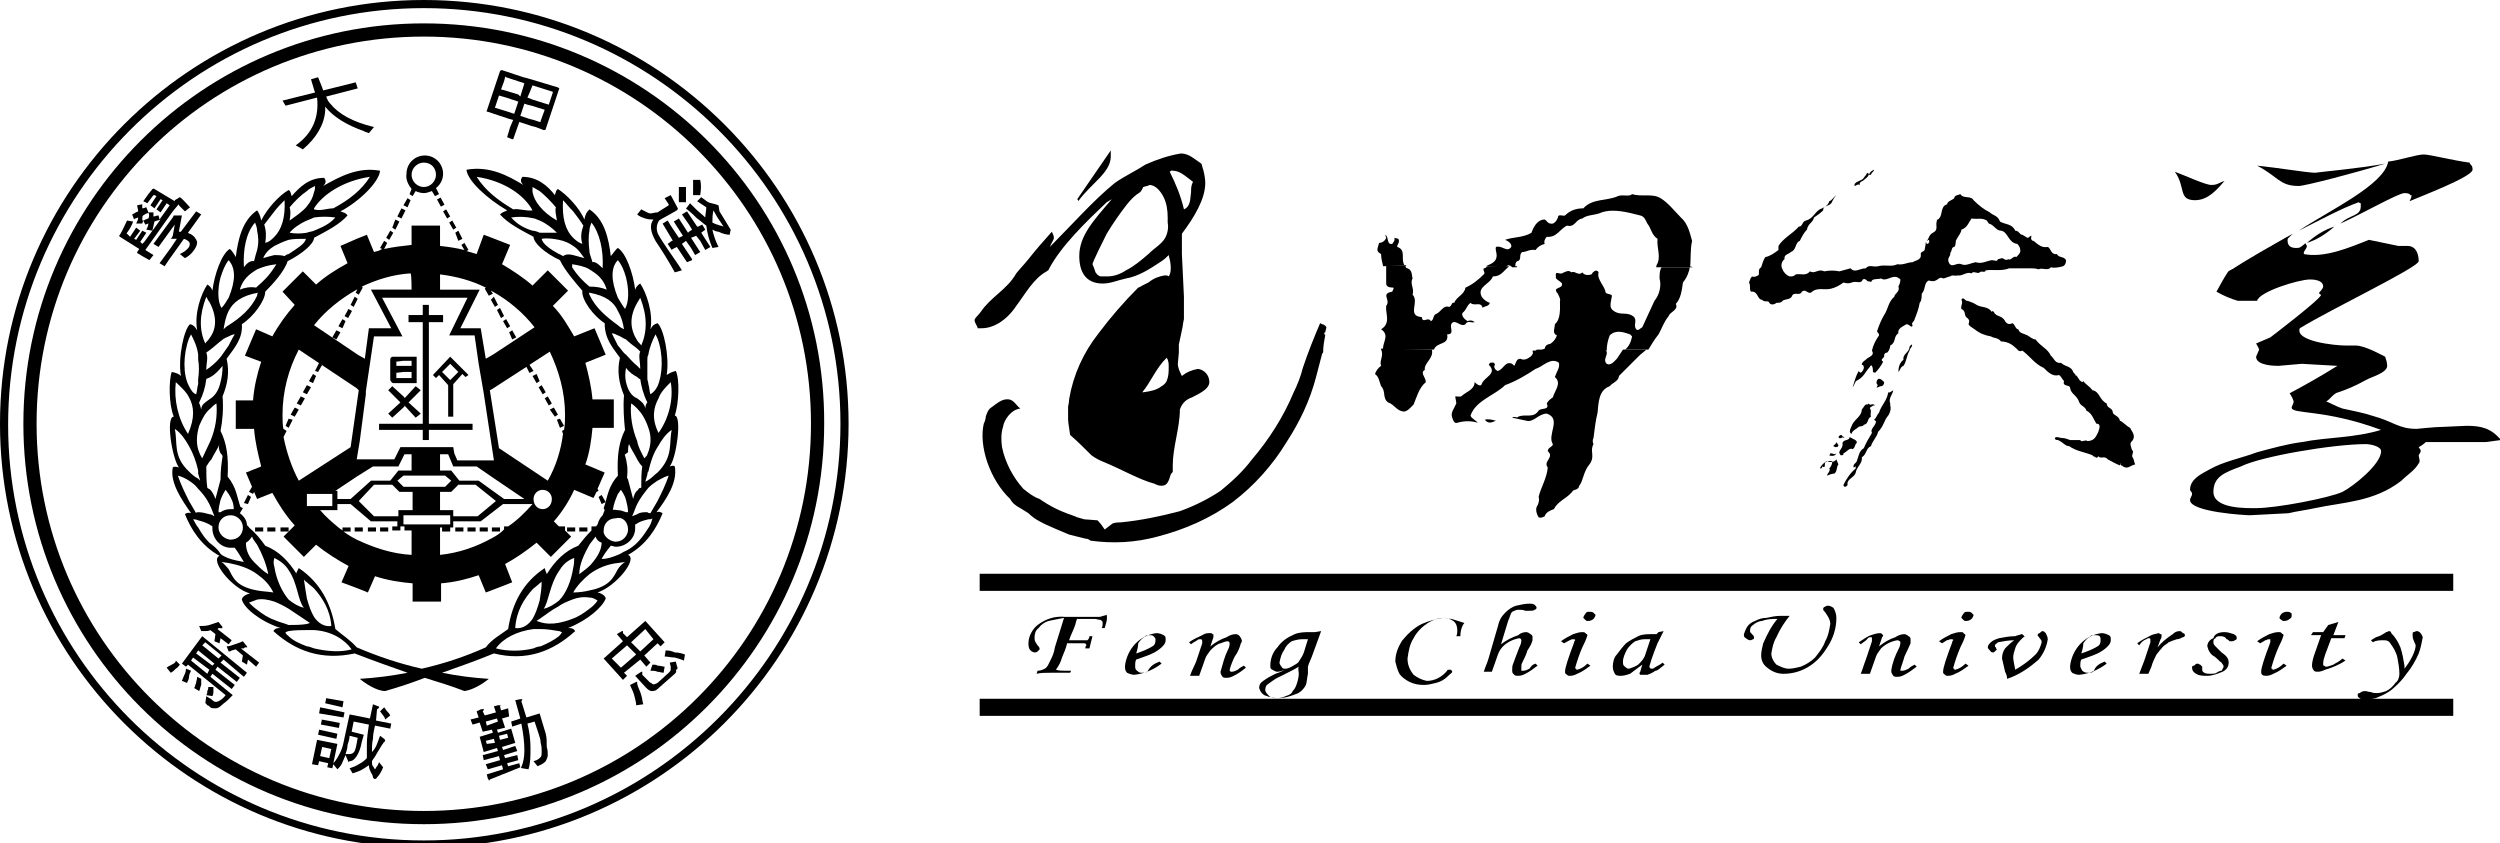 <?xml version="1.0" encoding="utf-8"?>
<!-- Generator: Adobe Illustrator 23.0.3, SVG Export Plug-In . SVG Version: 6.00 Build 0)  -->
<svg version="1.1" id="圖層_1" xmlns="http://www.w3.org/2000/svg" xmlns:xlink="http://www.w3.org/1999/xlink" x="0px" y="0px"
	 viewBox="0 0 246 83" style="enable-background:new 0 0 246 83;" xml:space="preserve">
<style type="text/css">
	.st0{stroke:#000000;stroke-width:1.683;stroke-miterlimit:22.926;}
</style>
<path id="Path_230_1_" d="M140.9,34.4L140.9,34.4c0.2,0.9-0.8,1.3-0.7,2c-0.5,0.3,0.1,0.7,0.1,1.2c-0.7,0.6-0.9,1.5-1.2,2.2
	c-0.3,0.3-0.6,0.7-1,0.7c-0.7-0.1-0.9-0.7-1.5-0.9c-0.6-0.4-0.2-1.1-0.7-1.6c-0.2-0.5-0.2-0.9-0.6-1.2c0.1-0.3,0.3-0.6,0.6-0.8
	c-0.2-0.5,0.3-1,0-1.6v-0.1L140.9,34.4L140.9,34.4z M151,34.4L151,34.4c0.1,0.1,0.2,0,0.3,0h6.7c0,0.1,0,0.1,0.1,0.2
	c0.1,0.4-0.4,0.8,0,1.2c0.4,0.2,0.7-0.2,1-0.5c0.2-0.3,0.4-0.6,0.6-0.9h2.3c-0.2,0.2-0.5,0.4-0.7,0.6l-2,2c0,0.5-0.7,0.7-0.9,1
	c-1.1,0.4-1.1,1.6-1.2,2.6c-0.2,0.8-0.3,1.7-0.4,2.5c-0.1,0.2-0.1,0.4,0,0.6c-0.4,0.7,0.2,1.2-0.4,2c-0.6,0.7-0.6,1.6-1,2.1
	c-0.1,0.5-0.6,0.3-0.7,0.6c-0.6,0.7-1.4,0.9-1.8,1.7c-0.3,0.1-0.8,0.3-0.9,0.7c-0.2,0.1-0.4,0.2-0.6,0.1c-0.2-0.3-0.3-0.7-0.2-1
	c0.2-0.3,0.3-0.7,0.2-1c0.2-0.9,0.8-1.8,0.9-2.9c-0.5-0.6,0.7-1,0-1.6c0-0.4,0.5-0.4,0.5-0.7c-0.6-0.9,0.9-2.5-0.6-3
	c-0.8,0-1.3,0.9-2,0.7c-0.5-0.1-0.9-0.2-1.4-0.3c0.2-0.2,0.5,0.1,0.6-0.1c0.7-0.3,1.5,0.2,2-0.6c0.3-0.3,1.1,0,0.8-0.7
	c0.1-0.2,0.3-0.4,0.6-0.6c0.2-0.7,0.9-1.4,0.2-2c0.2-0.6,0.5-0.9,0.4-1.4c-0.8-0.6-1.6,0.4-2.3,0.6c-0.9,0.6-1.9,1.2-3,1.6
	c-1,1-2.9,1.5-3.4,3c0.1,0.3,0.6,0.5,0.7,0.7c-0.6-0.2-1.3-0.2-2,0c-0.3,0.1-0.4-0.2-0.5-0.5c-0.2-0.5,0.2-0.9,0.4-1.4
	c0-0.2-0.1-0.5-0.1-0.7c0.2,0,0.6,0.1,0.7-0.1c0.5-0.4,1.2-0.6,1.2-1.3c0.2,0.2,0.6,0.5,0.7,0.2c0.2-0.7,1.6-1,0.7-1.9
	c0-0.1,0.2-0.3,0.3-0.2c0.2-0.1,0.3,0.1,0.3,0.2c-0.2,0.2,0.1,0.6,0.3,0.6c0.6-0.2,0.7-1,1.4-0.7l0.2,0.2c0.2-0.3,0.2-0.7,0.6-0.7
	c0.4,0.2,0.7,0,1-0.2c0.2-0.2,0.3-0.3,0.2-0.6h0.4L151,34.4L151,34.4z M147.2,41.4L147.2,41.4c-0.4-0.1-0.7-0.2-1.1-0.1
	C146.5,41.8,146.9,41.5,147.2,41.4L147.2,41.4z"/>
<path id="Path_231_1_" d="M138.3,26.2c0,0.1,0.1,0.2,0.2,0.2c0.5,0.2,0.4,0.7,0.5,1c-0.3,0.5,0.2,1,0,1.6c0.7,0.7-0.6,2.1,0.9,2.2
	c0.1,0.7,0.6-0.1,0.9,0.4c0.3-0.1,0.2-0.6,0.5-0.7c0.5-0.2,0.7-0.9,1.3-0.7c0.3-0.1,0.2-0.5,0.5-0.4c0.2-0.6,1-0.8,1.1-1.5
	c0.7-0.3,1.3-0.8,1.8-1.3c0.2-0.2-0.1-0.3,0-0.6c0.2,0,0.2-0.1,0.4-0.2h2.1c-0.6,0.5-0.8,1-1.6,1c-0.3,0.8-1.6,1-1.1,2
	c0.2,0.3,0.5,0.5,0.8,0.6c-0.1,0.4-0.6,0.3-0.7,0.5c-0.2-0.7-0.8-0.1-1.2-0.5c-0.4,0.3-0.4,0.7-0.8,1c-0.1,0.3,0.2,0.6,0.5,0.8
	c0.2-0.1,0.5-0.1,0.7,0.1c-0.3,0.1-0.7-0.2-0.9,0.2c-0.4,0.3-0.8-0.3-1.2-0.2c-0.6,0.3,0.3,1.2-0.6,1.2c0.2,1.1-1,0.7-1.3,1.5h-5
	c-0.1-0.7,0.7-1.4-0.2-2c1-0.6,0.4-1.6,0.5-2.3c0.5-0.6-0.6-1.2,0.6-1.4c0-0.1,0.2-0.3,0.1-0.4c-0.4,0-0.7-0.1-0.7-0.4v-1.8h2
	L138.3,26.2z M149.3,26.2L149.3,26.2c-0.1,0.2-0.2,0.1-0.3,0H149.3z M166.3,26.2L166.3,26.2c-0.1,0.6-0.3,1.1-0.7,1.6
	c-0.1,0.7-0.2,1.6-0.7,2.1c0.3,0.6-0.6,0.8-0.7,1.2c-0.5,0.6-0.7,1.3-1,1.8c-0.4,0.5-0.7,1-1,1.5h-2.3c0.4-0.3,0.6-0.8,0.7-1.3
	l-0.2-0.2c-0.6-0.2-1.4-0.5-2,0.1c-0.2,0.5-0.3,1-0.3,1.5h-6.7c0.2,0,0.4-0.1,0.6-0.2c0.1-0.5,0.5-0.4,0.6-0.5
	c0.3-0.2,0.5-0.5,0.6-0.8c-0.5-0.2-0.2-0.7-0.2-1.1c0.6-0.5,0.5-1.6,0.5-2.3c0.1-0.2-0.2-0.6-0.2-0.7c-0.1-0.1-0.2-0.2-0.2-0.4
	c0.1-0.2,0.7-0.2,0.6-0.6c-0.2-0.3-0.7-0.4-0.6-0.7c-0.1-0.6,0.3-0.2,0.6-0.3c0.2-0.1,0.7-0.4,0.9-0.1c0.4-0.2,0.7,0.4,1.1,0
	c0.2,0.3,0.6,0.3,0.9,0.2c0.1-0.2,0.5-0.6,0.7-0.2c-0.2,0.7,0.6,1.3,0.7,2c0.2,0.2,0.7,0.1,0.6,0.4c-0.1,0.6-0.3,1.1,0.2,1.4
	c0.7,0.5,1.3,0,2,0.6c0.3,0.4-0.1,0.8,0.2,1.2c0.2,0.2,0.4-0.1,0.6-0.2c0.4-0.9,0.8-1.7,1.2-2.6c0.5-0.6,0.7-1.5,0.5-2.2
	c0-0.4,0-0.8,0.2-1.1h3.1L166.3,26.2z"/>
<path id="Path_232_1_" d="M136.1,26.2c-0.1-0.4-0.2-0.8-0.2-1.2c-0.6-0.3-0.3-0.6-0.2-1.1c0.3,0,0.6-0.2,0.7-0.5l-0.1-0.3
	c0.4,0.2,0.1,1,0.7,0.9c0.1-0.2,0.3-0.3,0.2-0.6l0.4,0.1c0.2,0.4-0.2,0.6-0.1,0.8c0.9,0.3,0.3,1.2,0.7,1.8L136.1,26.2z M146.2,26.2
	L146.2,26.2c0.4-0.2,0.8-0.3,1-0.7c0.2-0.5-0.1-0.8,0-1.2c0.6-0.2,1.1,0.6,1.5,0c0.1-0.3-0.3-0.6-0.6-0.7c0.8-0.3,1.8-0.2,2.6-0.7
	c0.2-0.6,0.6-1.3,1.3-1.3c0.2,0.1,0.3,0.4,0.6,0.4c0.3,0.1,0.6-0.3,0.7-0.6c0-0.4,0.5-0.1,0.7-0.2c0.5-0.5,1.1-0.7,1.8-0.7
	c0.9-1,2.3-0.7,3.4-1.2c0.5-0.2,1.1,0.1,1.4-0.2c0.9,0.3,2-0.1,2.8,0.4s1.3,1.2,2,1.9c0.7,0.6,0.9,1.6,1.1,2.3
	c-0.2,0.9-0.1,1.8-0.2,2.6h-3.4c0.1,0,0.1-0.1,0.1-0.2c0.5-0.8,0-1.7,0.1-2.6c-0.6-0.4-0.6-1-1-1.5c-0.2-0.4-0.3-0.7-0.7-0.8
	c-1.2-0.3-2.6-0.7-3.8-0.3c-0.6,0.3-1.4,0.2-1.9,0.6c-0.7,0.1-0.7,0.9-1.5,0.7c-0.7,0.3-1,1.2-2,1.1c-0.2,0.2-0.3,0.5-0.2,0.7
	c-0.4,0.1-0.7,0.3-0.9,0.6c-0.6-0.1-0.9,0.2-1.3,0.2c-0.4,0.2,0,0.8-0.5,0.9c-0.2,0.1-0.2,0.4-0.2,0.6h-0.3
	c-0.1-0.1-0.2-0.2-0.4-0.2c-0.2,0.1-0.2,0.2-0.4,0.2L146.2,26.2L146.2,26.2z"/>
<path id="Path_233_1_" d="M129.9,31.8l0.2,0.1c0.1,0,0.5,0.2,0.4,0.4l-0.1,0.4c-0.1,0-0.1,0.1-0.1,0.2c0.1,0,0.1,0,0.1,0.1v0
	c-0.1,0.5-0.2,1.1-0.2,1.6c0,0.1,0,0.1-0.1,0.2l-0.6,2.3c-0.6,2.3-1.6,4.4-2.9,6.4c-1.4,2.3-3.2,4.3-5.3,5.9
	c-2.2,1.6-4.7,2.7-7.4,3.4c-2.2,0.6-4.4,0.7-6.6,0.4c-0.1-0.1-0.3-0.2-0.5-0.2l-1.6-0.4c-0.9-0.4-2-0.8-2.9-1.3
	c-0.4-0.2-0.8-0.5-1.1-0.8c-0.3-0.2-0.5-0.3-0.8-0.5c-0.4-0.2-0.8-0.5-1-0.9c-2-1.9-3.1-5.2-2.6-7.4c0.1-0.2,0.2-0.5,0.2-0.7
	c0.1-0.3,0.2-0.6,0.4-0.8c0.7-0.5,1.2-1,1.9-0.9c0.5,0.1,0.7,0.6,1.1,0.9c-0.9,0.1-1.6,1.1-1.7,1.8c-0.2,0.6-0.2,1.3-0.1,2
	c0.3,1.5,1.1,3,2.1,4.1c0.5,0.4,1,0.8,1.6,1c1,0.7,2,1.2,3.2,1.6l0.5,0.2l0.7,0.2c0.2,0,1.2,0.1,1.3,0.1c0.3,0.3,0.5,0.6,0.7,0.9
	c0.3-0.2,0.5-0.4,0.8-0.6c0.3-0.1,0.6-0.1,0.8-0.1c2-0.2,3.9-0.6,5.8-1.1c1.4-0.5,2.8-1.2,4-2c1.1-0.9,2.2-1.9,3.1-3.1
	c1.7-2,3.1-4.2,4.1-6.6c0.4-0.8,0.7-1.6,0.9-2.4C128.7,34.7,129.3,33.2,129.9,31.8z"/>
<path id="Path_234_1_" d="M109.3,14.8v0.6c0,1.6-2,2.7-3.2,4.4c0-0.1,0-0.1-0.1-0.2L109.3,14.8z"/>
<path id="Path_235_1_" d="M113.1,18.2L113.1,18.2c0.6,0,1.1,0.6,1.4,1.2c0.3,0.6,0.4,1.3,0.4,2v0.5c0.1,0.5,0,1.1-0.3,1.6
	c-0.4,0.6-1,0.9-1.6,1.5c-0.7,0.6-1.4,1.2-2.2,1.6c-0.6,0.4-1.2,0.6-1.9,0.6h-0.5c-0.1,0-0.2,0-0.3-0.1c-0.1,0-0.2-0.2-0.3-0.3
	c-0.1-0.3-0.2-0.6-0.3-0.8c0-0.2,1-2.2,1.4-3c0.6-1,1.3-2,2-2.9c0.4-0.5,0.8-0.9,1.3-1.2c0.1-0.1,0.2-0.3,0.3-0.5
	C112.8,18.3,113,18.3,113.1,18.2L113.1,18.2L113.1,18.2z M115.4,16.8L115.4,16.8c0.7,0,1.2,0.5,2,1.1c-0.2,0.3-0.2,0.7-0.2,1
	c-0.1,0.6,0,1.4-0.7,1.7c-0.3-1.3-0.8-2.5-1.4-3.7C115.3,16.7,115.4,16.8,115.4,16.8L115.4,16.8z M116.2,15.1L116.2,15.1
	c-1.2,0.2-2.4,0.6-3.5,1.1c-0.9,0.6-2,1.1-3,1.8c-2.1,1.7-4.3,4.2-6.4,6.3c0.2-0.5,0.4-0.7,0.4-0.9c0-0.2-0.1-0.4-0.2-0.6
	c-0.8,0.9-1.6,1.8-2.3,2.7c-0.4,0.5-0.8,0.9-1.2,1.4c-0.9,1.6-2.5,2.3-3.5,3.8c-0.3,0.4-0.6,0.6-0.6,0.8c0,0.3,0.3,0.6,0.3,0.8h0.4
	c1.1,0,2.4-0.7,3.4-2.2c0.9-1.2,1.7-2.7,3-3.4c0.1-0.1,0.2-0.1,0.2-0.2c1.2-2.3,3.7-4.7,5.7-6.6c0.2-0.1,0.3-0.2,0.5-0.3
	c-1.8,2.1-3.2,3.6-3.2,5.6c0,1.5,0.6,2.7,2.3,2.7c0.8,0,1.4-0.3,2.3-0.5c1.2-0.2,2.3-0.9,3.5-1.7c0.3-0.2,0.5-0.4,0.7-0.6
	c0.1,0.4,0.2,0.8,0.2,1.2c0,0.3,0,0.6-0.2,0.9c-0.1-0.1-0.2-0.1-0.4-0.1c-0.6,0.1-1.1,0.3-1.6,0.7l-0.6,0.3
	c-0.2,0.1-0.3,0.2-0.4,0.2c-1.4,1.4-2.7,2.9-3.9,4.5c-1.5,1.9-2.5,4.1-2.9,6.5c0,0.3-0.1,0.7-0.1,0.7v1.3c0,0.3,0.2,1.4,0.2,1.5
	c0.7,0.6,1.5,1.4,2.1,2c0.4,0.3,0.8,0.5,1.3,0.7c1.7,0.7,3.4,1.7,4.9,2.1c0.2,0.1,0.4,0.2,0.7,0.2c0.6,0,0.7-0.5,0.9-1.1
	c0.1-0.2,0.2-0.2,0.2-0.3v-0.6c0-1.8,0.7-3.7,0.7-5.5c0.2-0.6,0.6-1,1.2-1.2c0.3-0.2,1.7-0.7,1.7-1.5c0-0.7-0.5-1.2-1.1-1.3
	c-0.6,0.1-1.1,0.3-1.6,0.7c-0.2-0.4-0.4-0.8-0.4-1.2l0.1-1.1v-0.8c0.1-0.5,0.2-0.9,0.3-1.4c0.1-0.4,0.1-0.7,0.2-1.1v-2.2l-0.2-4.2
	v-2c1.2-1.6,2.3-3.4,2.3-5c0-0.4-0.1-0.9-0.2-1.3c-0.1-0.2-0.1-0.5-0.2-0.6C117.6,15.7,117,15.1,116.2,15.1L116.2,15.1z M114.8,35.2
	c0.2,0.3,0.2,0.6,0.2,0.9c0,0.5,0,0.9-0.2,1.4c-0.1,0.2-0.3,0.4-0.5,0.5c-0.5,0.4-1.1,0.5-1.8,0.6h-0.1
	C113.3,37.5,113.7,36.3,114.8,35.2L114.8,35.2z M114.4,28.9L114.4,28.9c-0.2,0-0.6,0.4-0.7,0.5c-2,1.6-3.1,3.7-4,5.6
	c-0.2,0.2-0.2,0.5-0.4,0.6c-0.2,0.4-0.4,0.7-0.6,1.1c-0.6,1.6-1.4,3.3-1.4,4.9c0,0.5,0.1,1,0.3,1.4c0.1,0.1,0.6,1,0.9,1
	c0.3,0,0.7-0.7,1.1-0.7c0.2,0,0.3,0.5,0.3,0.6c0,0.2-0.3,0.6-0.3,0.7c0,0.2,0.5,0.4,0.6,0.4c0.6,0.2,1.1,0.2,1.6,0.4
	c0.2,0.1,0.2,0.2,0.4,0.3c0.4,0.2,0.7,0.2,1.1,0.2c0.3,0,0.6-0.1,0.7-0.3c0.2-0.6,0.3-1.3,0.4-2V43c0-0.3,0-0.6-0.2-0.9l-2.7,1
	l-0.1-0.1c0,0-0.2,0.2-0.3,0.2c-0.2,0-0.3-0.1-0.4-0.1l0.4-0.5h-0.1c0.7-0.5,1.4-1,2-1.6H113c-0.2,0-1.8,0.5-2.2,0.6h-0.4
	c-0.3,0-0.5,0-0.7-0.1c-0.3-0.3-0.6-0.7-0.6-1.1v-0.3c0.7-1,1.4-1.9,2.2-2.8c0.5-0.5,0.9-1.1,1.3-1.7c0.2-0.4,0.4-0.8,0.7-1.1
	c0.6-1.2,1.7-3.2,1.7-4.5v-0.7C115.2,29,114.7,28.9,114.4,28.9L114.4,28.9z"/>
<path id="Path_236_1_" d="M209.8,44.9c0-0.2,0.2-0.5,0-0.6c-0.1-0.3-0.3-0.7,0-0.9c0.4-0.5,0-0.9-0.2-1.3c-0.4-0.2-0.7-0.6-1-0.7
	c-0.1-0.5-0.6-0.5-0.7-0.8c0-0.5-0.6-0.4-0.6-0.9c-0.7-0.3-0.7-1.2-1.4-1.3c-0.3-0.4-0.7-0.6-0.9-0.9l-0.1,0.1
	c-0.2-0.1-0.3-0.2-0.4-0.4c-0.1-0.1-0.2-0.4-0.3-0.2c0.1-0.2-0.1-0.2-0.2-0.4c-0.2-0.6-0.8-0.5-1.2-0.9c-0.6,0.1-0.7-0.5-1-0.7
	c-0.3-0.7-1-0.9-1.5-1.6c-0.3,0-0.6-0.3-0.8-0.4c-0.4-0.2-0.8-0.2-0.9-0.6c-0.3,0-0.3-0.5-0.6-0.6c-0.3,0.2-0.6,0-0.7-0.2
	c-0.3-0.6-0.9-0.4-1.1-0.9c0,0-0.2-0.2-0.2,0c-0.4-0.6-1-0.4-1.5-0.7c-0.3-0.2-0.6-0.3-0.9-0.4c-0.2,0.1-0.4-0.5-0.6-0.1
	c0.2,0.3-0.1,0.6,0,0.9c0.5,0.2,0.2,0.7,0.6,0.9c0.2,0.2,0.2,0.3,0.1,0.6c0.1,0.2,0.3,0.3,0.6,0.5c0.5,0.4,1,0.6,1.6,0.7
	c0.3,0.2,0.7,0.1,1,0.5c0.5,0,1,0.2,1.4,0.6c0.2,0.1,0.3,0.5,0.7,0.3c0.8,0.6,1.2,1.3,2.1,1.7c0.4,0.4,0.9,0.9,1.5,0.7
	c0.2,0.1,0.3,0.4,0.5,0.6c-0.2,0.6,0.6,0.3,0.6,0.7c0.1,0.6,0.7,0.7,0.9,1.4c0.2,0.4,0.6,0.4,0.7,0.8c0.6,0.3,0.7,0.9,1,1.3
	c0.2,0,0.2,0,0.3,0.2c0,0.4-0.2,0.8-0.4,1.1c-0.2,0.3-0.5,0.4-0.8,0.4c-0.2-0.2-0.6,0.2-0.7-0.1c-0.3,0-0.7,0-1,0
	c-0.3-0.1-0.5-0.2-0.8-0.2c-0.2,0-0.6-0.2-0.7,0c0,0.2,0.2,0.2,0.3,0.2c0.5,0.2,0.7,0.6,1.1,0.6c0.7,0.5,1.6,0.6,2.3,0.9
	c0.1,0.2,0.3,0.1,0.3,0.2c0.1,0.1,0.2,0,0.3-0.1c0.2,0.3,0.6-0.1,0.9,0.3c0.4,0.2,0.7,0.4,1.2,0.6c0-0.1,0-0.2,0.1-0.2
	c-0.2,0.2,0.2,0.2,0.2,0.3c0.5,0.3,0.7-0.1,1.2-0.2C210,45.5,210,45.2,209.8,44.9z"/>
<path id="Path_237_1_" d="M184.4,16.7c-0.2,0.1-0.4,0.2-0.5,0.5h0.2C184.2,16.9,184.4,16.9,184.4,16.7z"/>
<path id="Path_238_1_" d="M183,18.2V18c0,0,0.2-0.2,0.3-0.2c0.2-0.2,0.6-0.4,0.6-0.7l-0.2-0.1c0,0.2-0.2,0.3-0.3,0.5
	c-0.2,0.3-0.7,0.3-0.9,0.6C182.4,18.6,182.7,18,183,18.2z"/>
<path id="Path_240_1_" d="M191.2,27.4c0.2,0,0.5-0.2,0.7-0.2c0.2-0.2,0.5,0,0.7-0.1c0.5,0.1,0.9-0.4,1.4-0.2
	c0.2-0.3,0.6,0.1,0.8-0.1c0.2-0.2,0.5,0.1,0.6-0.2c0.7-0.1,1.6,0.1,2.3-0.2h2c0.3,0,0.6,0,0.9,0.1c0.4-0.2,0.9,0.2,1.2-0.2
	c0.4,0.1,0.8,0,1.2-0.1c0.2-0.1,0.3-0.3,0.3-0.6c-0.2-0.4-0.7-0.2-0.9-0.6c-0.6,0.1-0.6-0.6-0.9-0.7c-0.6,0.1-0.9-0.2-1.4-0.6
	c-0.2,0-0.3-0.2-0.2-0.5c-0.2,0-0.2,0.2-0.4,0.2c-0.2-0.1-0.3-0.2-0.5-0.3c-0.3,0-0.3-0.4-0.7-0.4c-0.3-0.7-1-0.6-1.5-0.9
	c-0.2-0.6-0.7-0.6-1-0.9c-0.6-0.3-1.1-0.7-1.6-1.2c-0.3-0.5-1-0.1-1.3-0.6c-0.2,0.1-0.6,0.1-0.6,0.4c-0.2,0.2-0.7,0.3-0.7,0.6
	c-0.7,0.2-0.4,1-0.8,1.4c0,0.1-0.3,0.1-0.2,0.2c-0.2,0.5,0.2,0.9-0.4,1.2c-0.4,0.2-0.4,0.6-0.6,0.8c0.1,0,0.1-0.1,0.2-0.1
	c0.1,0.2,0,0.4-0.2,0.4l-0.1-0.2c0,0.3-0.1,0.6-0.1,0.7c0,0.3-0.4,0.2-0.4,0.5c0.1,0.6-0.5,0.6-0.8,0.8c-0.5,0-0.9,0.3-1.5,0.2
	c-0.6,0.3-1.2,0-1.9,0.2c-0.5,0.1-0.9-0.2-1.2,0.2c-0.6,0-1.1,0.5-1.5,0c-0.4,0.1-0.7,0.2-1.1,0.3c-0.5-0.1-1-0.1-1.5,0
	c-0.6-0.3-0.9,0.3-1.4,0c-0.4,0.5-0.9,0.2-1.4,0.3c-0.2,0.2-0.3,0.2-0.6,0.2c-0.3-0.1-0.6-0.4-0.7-0.7c-0.2-0.3-0.1-0.8,0.2-1
	c-0.1-0.5,0.5-0.5,0.6-0.7c0.6-0.2,0.4-0.9,0.9-1.1c0.2-0.4,0.4-0.8,0.7-1.1c0.1-0.6,0.6-0.7,0.7-1.2c0.3-0.2,0.6-0.4,0.9-0.7
	c0-0.6,0.7-0.3,0.9-0.9c0.1-0.2,0.2-0.4,0.4-0.6c-0.3,0.2-0.4,0.5-0.7,0.6c-0.1,0.4-0.5,0.6-0.7,0.7c-0.7,0.2-0.8,1-1.6,1.2
	c-0.4,0.1-0.3,0.6-0.7,0.6c-0.6,0.7-1.5,1.1-2,1.9v0.4c-0.4,0.3-0.8,0.6-1.3,0.7c-0.2,0.3-0.3,0.7-0.4,1c-0.4,0.2-0.1,0.7-0.3,0.8
	c-0.2,0.1-0.4,0.2-0.6,0.1c-0.2,0.2-0.2,0.4-0.3,0.6c0.2,0.3,0,0.7,0.2,0.9c0.7-0.1,0.6,0.8,1.1,0.8c0.2,0.3,0.6,0,0.7,0.3
	c0.2,0.3,0.6,0.1,0.7,0c0.2,0,0.5,0,0.6-0.2c0.3-0.2,0.7-0.1,0.9-0.4c0.2-0.6,0.8,0,1-0.5c0.4-0.3,0.5,0.2,0.9,0.1
	c0.6-0.6,1.3-0.2,2-0.4c0.4-0.1,0.8-0.3,1.2-0.6c0.3,0.1,0.6,0.1,0.8,0c0.5-0.2,0.9,0.2,1.1-0.3c0.2-0.1,0.3,0,0.5,0.2
	c0.2-0.1,0.3,0.2,0.4-0.1c0.2-0.2,0.6-0.1,0.9-0.2c0.6,0.4,1.2-0.6,1.9,0.1c0,0.3-0.1,0.5-0.2,0.7c0.2,0.5-0.4,0.7-0.4,1
	c-0.6,0.5-0.6,1.2-1,1.8c-0.3,0.5-0.5,1-0.7,1.6c0.1,0.2,0.2,0.2,0.2,0.4c-0.3,0.4-0.6,1-0.7,1.5c0.3,0.5-0.3,0.6-0.5,0.8
	c-0.2,0.2-0.5,0.3-0.5,0.6c0.2,0,0.2,0.2,0.2,0.3c0,0.1-0.1,0.3-0.2,0.4c-0.1,0.1-0.2,0.1-0.3-0.1c-0.3,0.5-0.4,1-0.6,1.6
	c0.2-0.2,0.2-0.6,0.5-0.7c0.6-0.3,0.8-0.9,1.2-1.3c0-0.1,0.2-0.2,0.2-0.1c0.1,0.2,0.1,0.4,0.1,0.6c0.1,0.1,0.2,0,0.2,0.1
	c0.3-0.3,0.6-0.7,0.8-1.1c-0.4-0.3,0.2-0.3,0.1-0.7c0.1-0.2,0.2-0.2,0.3-0.2c0.2-0.2,0.3-0.5,0.3-0.7c0.6-0.3,0.3-0.9,0.8-1.2
	c-0.1-0.5,0.5-0.7,0.8-0.9c0.1,0,0.3,0.1,0.4,0.2c0.1,0.1,0.2,0,0.2-0.1c-0.2-0.2,0.2-0.4,0.2-0.6c0.2-0.5,0.4-1,0.5-1.6
	c0.2-0.2,0.2-0.7,0.2-0.9c0.4-0.4,0.2-1.1,0.7-1.3C190.7,27.9,190.7,27.1,191.2,27.4L191.2,27.4z M191.9,24.9L191.9,24.9
	c0.2-0.2,0.1-0.6,0.4-0.6c0.2-0.2,0.1-0.6,0.2-0.7c0.2-0.4,0.5-0.7,0.5-1c0.6-0.2,0.7-0.7,1-1.1c0.6,0.1,1-0.1,1.5,0.2l0.2,0.3
	c0.5,0.1,0.7,0.7,1.2,0.7c0.7,0.1,0.7,1.2,1.6,1.3c0.2,0.2,0.3,0.4,0.3,0.7c0,0.2-0.2,0.4-0.4,0.6c-0.3-0.2-0.5,0.4-0.8,0.2
	c-0.1,0.1-0.2,0.1-0.4,0c-0.2-0.2-0.4,0-0.6,0c-0.1,0.3-0.3,0.1-0.6,0.1c-0.6,0.1-1,0.4-1.6,0.2c-0.5,0.1-1,0.4-1.4,0.2
	c-0.5-0.2-0.9,0.4-1.2-0.1C191.5,25.4,192,25.2,191.9,24.9L191.9,24.9z"/>
<path id="Path_241_1_" d="M187.9,34.1c0,0.6-0.7,0.7-0.6,1.3c-0.4,0.3-0.5,0.8-0.5,1.2c0.2-0.2,0.2-0.5,0.5-0.6
	c0.3-0.4,0.3-1,0.6-1.5c0-0.2,0.4-0.5,0.2-0.6L187.9,34.1z"/>
<path id="Path_242_1_" d="M184.6,38.1c0.2,0.1,0.3-0.1,0.5-0.1s0.3-0.2,0.3-0.4c-0.2-0.2-0.4-0.4-0.6-0.3c-0.2,0.2-0.2,0.5,0,0.6
	C184.7,37.9,184.7,38.2,184.6,38.1z"/>
<path id="Path_243_1_" d="M185.8,38.6c-0.1,0.8-0.7,1.3-0.9,2c-0.2,0.2-0.3,0.6-0.5,0.7c0.1,0.1,0.2,0.1,0.2,0.2
	c-0.1,0.5-0.6,0.7-0.4,1.1c-0.3,0.5-0.6,1-0.8,1.5c-0.5,0.3-0.5,0.8-0.7,1.3c-0.1,0.2-0.4,0.3-0.3,0.6c0.1,0,0.1-0.1,0.2-0.1v0.2
	c-0.5,0.4-0.9,1-1.2,1.6c0,0.2,0.1,0.2,0.2,0.2c0.1-0.1,0.2-0.1,0.2-0.2c-0.1-0.6,0.7-0.7,0.8-1.2c0.1-0.6,0.7-0.9,0.6-1.5
	c0.5-0.3,0.4-0.9,0.9-1.1c0.2-0.6,0.6-0.9,0.7-1.4c0.6-0.6,0.6-1.2,1-1.6c0.2-0.3,0.3-0.7,0.2-1v-0.2c-0.2-0.5,0.2-0.8,0.3-1.3
	C186.1,38.5,185.9,38.7,185.8,38.6z"/>
<path id="Path_244_1_" d="M182.2,42.7c0-0.3,0.5-0.5,0.7-0.7c0.2-0.1,0.4,0,0.5-0.2c0.5-0.1,0.3-0.6,0.7-0.8
	c-0.1-0.3,0.1-0.6-0.1-0.8c0-0.2,0.3-0.2,0.3-0.3h0.2c-0.2-0.3-0.5,0.1-0.6-0.2l-0.1,0.1c-0.3-0.1-0.4,0.3-0.6,0.5
	c0,0.6-0.6,0.9-0.9,1.4C182.2,42,181.8,42.5,182.2,42.7z"/>
<path id="Path_245_1_" d="M181.5,43L181.5,43c-0.2,0-0.2-0.1-0.3-0.2c-0.2,0-0.2,0.1-0.3,0.2c0.1,0.2,0.2,0.1,0.3,0.1
	C181.3,42.9,181.3,43.2,181.5,43z"/>
<path id="Path_246_1_" d="M182.3,44.2c0.3-0.2,0.2-0.5,0.4-0.6c0.1-0.3-0.4-0.4-0.7-0.6c0,0.4-0.6,0.2-0.7,0.6
	c0.1,0.5-0.4,0.7-0.3,1c0.1,0.2,0.1,0.2,0.2,0.2c0.2,0,0.2-0.1,0.2-0.2C181.7,44.5,182,44,182.3,44.2z"/>
<path id="Path_247_1_" d="M180.4,43.9l0.2,0.1c0.1,0,0.3,0,0.3-0.2l-0.2-0.3C180.7,43.7,180.4,43.8,180.4,43.9z"/>
<path id="Path_248_1_" d="M180,44.8c0.2,0.1,0.6,0.1,0.7-0.2c-0.2,0.2-0.3,0-0.6,0C180.1,44.8,180,44.7,180,44.8z"/>
<path id="Path_249_1_" d="M179.7,45.4c-0.3,0.2-0.6,0.5-0.6,0.7c0.1,0,0.2,0,0.2-0.2c0.4,0.2,0.2-0.2,0.3-0.4
	c0.2-0.1,0.5-0.2,0.7-0.1c0,0.2-0.1,0.5-0.3,0.7c0.2,0.2-0.3,0.6-0.2,0.7c0.2-0.1,0.5-0.2,0.7-0.2c0.3-0.2,0.2-0.7,0.4-0.9l-0.2-0.5
	C180.5,45.5,180.1,45.5,179.7,45.4z"/>
<path id="Path_250_1_" d="M238.5,15.2c0.6,0,2.9,0.6,4.5,0.8c0.1,0.3,0.3,0.2,0.3,0.7c0,0.7-5.3,2.7-6.2,3.1
	c0.1-0.2,0.2-0.4,0.2-0.6c-0.2,0.1,0-0.2-0.7-0.2c-0.6,0-4.1,2-6.3,3c0.9-0.9,2-0.7,2-1.7c0-0.5,0-0.2-0.2-0.4
	c-1.7,0.6-3.7,1.7-5.9,2.8c3-2,8.4-4.5,8.8-6.8C236,15.8,237.8,15.2,238.5,15.2z"/>
<path id="Path_251_1_" d="M234.7,16.1c-2.9,0.9-7.9,2.2-8.5,2.2c-1.9,0-2-0.9-4.1-2c2,0.2,5,0.7,5.7,0.7
	C228.4,16.9,232,16.6,234.7,16.1z"/>
<path id="Path_252_1_" d="M214,16.9c1.1,0.4,3,1.3,3.6,1.3c0.6,0,0.7-0.2,1.3-0.4c-0.7,0.8-1.6,1.9-2.9,1.9
	C214.3,19.7,215.1,18.4,214,16.9z"/>
<path id="Path_253_1_" d="M229.7,22.3c-0.8,0.7-1.7,1.3-2.7,1.6C227.8,23.2,228.7,22.6,229.7,22.3z"/>
<path id="Path_254_1_" d="M225.6,23l-2,2c0.2,0.2,0,0.1,0.6,0.1c0.7,0,0.9-0.3,1.5-0.7c-0.2,0.3-0.4,0.2-0.4,0.6
	c0,0.6,0.2,0.3,0.6,0.4c-2.2,0.6-4.4,1-6.7,1.4C221.1,25.5,223.5,24.2,225.6,23z"/>
<path id="Path_255_1_" d="M232.8,43.7c0.4,0,1.5,0.2,1.5,0.7c0,1.3-2.8,3.5-3.8,4c-1.3,0.6-6.5,1.6-8.5,1.6c-0.9,0-4.2,0.1-4.2-1.6
	c0-1.5,1.1-1.9,2.7-2.5C222.5,44.9,229.6,43.7,232.8,43.7L232.8,43.7L232.8,43.7z M225.1,23.3L225.1,23.3c-1.7,1-3.4,2-4.9,3
	c-0.3,0.2-0.8,0.2-1,0.5c-0.4,0.6-0.7,1.2-1.1,1.9c0.7,0.4,1.4,0.7,2.1,0.9h1.9c0.2-0.9,4.1-2.1,5.2-2.1c0.2,0,1.3,0,1.3,0.7
	c0,0.2-0.4,0.6-0.4,0.6c0,0.1,0.1,0.2,0.2,0.2c0,0,0,0,0,0c0,0.4-5,4.2-5,4.2l-1.4,0.6c0.1,0.2,0.2,0.3,0.3,0.6
	c-0.1,0.2-0.2,0.5-0.3,0.7c0,0.9,1.9,0.9,2.2,0.9c0.2,0,2.1-0.2,2.3-0.2l3.5,0.2c-1.6,1-3.2,1.9-4.7,2.7c0.2,0.3,0.3,0.5,0.4,0.8
	c0,0.2-0.2,0.5-0.2,0.6c0,0.7,3.1,0.1,8.8,2.2c-2.6,0.8-5.2,0.7-7.8,1.2c-1.5,0.2-2.9,0.6-4.4,1c-1.6,0.6-3.3,0.9-4.7,1.7
	c-0.7,0.4-1.9,0.9-1.9,2c0,0.1,0.2,0.2,0.2,0.4s-0.2,0.4-0.2,0.6c0,1.2,5.5,1.5,5.9,1.5l3.8-0.2c0.8-0.2,1.7-0.3,2.6-0.5
	c2.8-0.6,5.8-0.6,8.5-2.7c0.6-0.6,1.3-1,1.7-1.7c0.2-0.2,0-0.6,0-0.8c0.1-0.2,0.2-0.3,0.2-0.4c0-0.2-0.1-0.2-0.2-0.4
	c0.2-0.1,0.5-0.3,0.7-0.5h5.9l1.5-0.2c-1-1.2-2-1.4-3.4-1.4c-0.2,0-0.2,0-2.2,0.1c-0.9,0-2.6,0.2-2.7,0.2c-1.8,0-2.2-0.7-4.4-1.3
	c-0.9-0.3-2-0.5-2.9-0.7c-0.6-0.2-1.1-0.5-1.6-0.7c0.4-0.2,0.7-0.8,1.2-0.9c0.9-0.3,1.8-0.7,2.7-1.2c0.5-0.3,2.1-0.7,2.1-1.4
	c0-0.3-0.1-0.6-0.2-0.9c-0.4-0.2-2-1.1-2.9-1.1h-1c-1,0-5-0.4-4.5-1.7c3.1-1.9,11.7-6,11.7-6.6c0-0.6-0.2-1.5-1.1-1.5h-0.9l-2.9-0.6
	c-2,0.8-4.4,1.8-6.4,1.4v-0.2c0.1-0.2,0.3-0.4,0.3-0.6c0-0.1-0.2-0.2-0.1-0.3c-0.6,0.5-0.6,0.5-1,0.5c-0.3,0-0.8-0.1-0.8-0.7
	C225.1,23.6,225.1,23.4,225.1,23.3z"/>
<path id="Path_256_1_" d="M108.7,61.8h-0.3c0.1-0.1,0.1-0.3,0.1-0.5c0-0.2-0.1-0.2-0.2-0.3c-0.2,0-0.4-0.1-0.6-0.1H106
	c-0.1,0.1-0.1,0.3-0.2,0.6c-0.2,0.6-0.5,1.1-0.6,1.5h1.8c0.1-0.1,0.2-0.2,0.2-0.4h0.3c-0.1,0.4-0.2,0.8-0.3,1.2h-0.4
	c0-0.1,0-0.2,0.1-0.3c0-0.1-0.1-0.2-0.2-0.2H105c-0.1,0.5-0.3,0.9-0.5,1.4c-0.1,0.4-0.3,0.8-0.6,1.2c0.3,0.1,0.6,0.1,0.9,0.1h0.6
	l-0.1,0.2h-2c-0.4,0-0.9,0-1.3,0.1l0.1-0.3c0.3,0,0.5-0.1,0.7-0.2c0.2-0.1,0.2-0.2,0.3-0.3c0.3-0.6,0.6-1.1,0.7-1.8l0.9-2.9
	c-0.6,0.1-1,0.2-1.5,0.3c-0.4,0.1-0.8,0.4-1,0.7c-0.3,0.2-0.4,0.6-0.4,0.9c0,0.2,0,0.3,0.1,0.5c0.1,0.1,0.1,0.2,0.2,0.3
	c0.2,0.2,0.2,0.3,0.2,0.4l-0.2,0.2c-0.1,0.1-0.2,0.1-0.3,0.1c-0.1,0-0.3-0.1-0.4-0.2c-0.2-0.2-0.2-0.5-0.2-0.7
	c0-0.7,0.4-1.4,0.9-1.8c0.8-0.6,1.7-0.9,2.7-0.8h3.4c0.1,0,0.3-0.1,0.7-0.2C109,61,108.8,61.4,108.7,61.8z"/>
<path id="Path_257_1_" d="M114.1,65.1l0.2,0.2c-0.8,0.6-1.7,1-2.7,1.1c-0.2,0-0.5-0.1-0.7-0.2c-0.2-0.2-0.2-0.4-0.2-0.7
	c0.2-1.6,1.4-3,3.1-3.2c0.3,0,0.5,0.1,0.7,0.2c0.2,0.1,0.2,0.2,0.2,0.5c0,0.2-0.1,0.4-0.3,0.6c-0.3,0.3-0.6,0.5-1,0.7
	c-0.2,0.1-0.7,0.3-1.6,0.6c-0.1,0.2-0.1,0.4-0.1,0.6c0,0.2,0,0.4,0.2,0.5c0.1,0.1,0.2,0.2,0.4,0.2c0.2,0,0.4,0,0.6-0.1
	C113.2,65.5,113.6,65.3,114.1,65.1C114.1,65.1,114.1,65.1,114.1,65.1z M111.8,64.3L111.8,64.3c0.6-0.2,1.1-0.4,1.6-0.7
	c0.2-0.1,0.3-0.3,0.3-0.6c0-0.2,0-0.2-0.2-0.4c-0.1-0.1-0.2-0.1-0.4-0.1c-0.2,0-0.4,0-0.5,0.2c-0.2,0.1-0.4,0.3-0.6,0.6
	C112,63.6,111.9,64,111.8,64.3L111.8,64.3z"/>
<path id="Path_258_1_" d="M117.2,63.4l-0.2-0.2c0.4-0.3,0.9-0.5,1.3-0.7c0.3-0.2,0.5-0.2,0.8-0.2c0.2,0,0.2,0.1,0.2,0.1
	c0.1,0,0.1,0,0.1,0.1c0,0,0,0,0,0v0.2l-0.3,0.9c0.5-0.4,1-0.7,1.6-0.9c0.3-0.2,0.6-0.3,0.9-0.3c0.3,0,0.5,0.3,0.6,0.6
	c0,0.1,0,0.2-0.1,0.3c-0.1,0.4-0.3,0.9-0.6,1.3c-0.2,0.4-0.4,0.9-0.5,1.3c0,0.1,0,0.1,0.1,0.2h0.1c0.2,0,0.4-0.1,0.6-0.2
	c0.2-0.2,0.4-0.3,0.6-0.4l0.2,0.2c-0.5,0.4-0.8,0.6-1.2,0.8c-0.2,0.1-0.4,0.2-0.7,0.2c-0.2,0-0.3,0-0.4-0.1
	c-0.1-0.2-0.2-0.2-0.2-0.5c0.2-0.7,0.4-1.5,0.7-2.1c0.1-0.2,0.2-0.4,0.2-0.7c0-0.1-0.1-0.2-0.2-0.2c-0.2,0-0.4,0.1-0.7,0.2
	c-0.4,0.1-0.7,0.4-1,0.7c-0.2,0.3-0.4,0.5-0.5,0.8l-0.6,1.7h-0.9c0.2-0.6,0.4-0.9,0.6-1.4l0.6-1.8v-0.2c0-0.2-0.1-0.2-0.2-0.2
	c-0.1,0-0.2,0-0.3,0.1C117.7,63.1,117.4,63.2,117.2,63.4z"/>
<path id="Path_259_1_" d="M129.4,62.2l0.6-0.1l-0.8,2.2c-0.2,0.6-0.4,0.9-0.5,1.3v0.7c-0.1,0.5-0.1,0.8-0.2,1.1
	c-0.2,0.4-0.6,0.8-1,0.9c-0.5,0.2-1.1,0.4-1.7,0.4c-0.5,0-0.9-0.1-1.4-0.3c-0.3-0.2-0.4-0.4-0.5-0.7c0-0.3,0.1-0.5,0.4-0.7
	c0.4-0.3,0.8-0.5,1.2-0.7c0.3-0.1,0.6-0.2,0.9-0.4c-0.2,0.1-0.5,0.2-0.7,0.2c-0.2,0-0.3-0.1-0.5-0.2c-0.2-0.1-0.2-0.2-0.2-0.4
	c0-0.6,0.2-1.3,0.7-1.8c0.4-0.6,1-1,1.7-1.3c0.5-0.2,1-0.2,1.6-0.2h0.4L129.4,62.2L129.4,62.2z M128.7,62.9h-0.6
	c-0.3,0-0.7,0.1-1,0.2c-0.3,0.2-0.6,0.5-0.7,0.8c-0.3,0.4-0.4,0.8-0.5,1.3c0,0.1,0.1,0.3,0.2,0.4c0.1,0.2,0.2,0.2,0.4,0.2
	c0.2,0,0.4-0.1,0.6-0.2c0.3-0.2,0.6-0.3,0.7-0.5c0.2-0.3,0.4-0.6,0.5-0.9L128.7,62.9L128.7,62.9L128.7,62.9z M127.8,65.6L127.8,65.6
	c-0.3,0.2-0.9,0.5-1.7,0.9c-0.5,0.2-0.9,0.5-1.3,0.8c-0.2,0.1-0.3,0.3-0.3,0.6c0,0.2,0.2,0.4,0.4,0.6c0.2,0.2,0.5,0.2,0.8,0.2
	c0.3,0,0.6-0.1,0.8-0.2c0.3-0.1,0.6-0.2,0.7-0.5c0.2-0.2,0.3-0.4,0.4-0.7c0.1-0.3,0.2-0.7,0.2-1C127.8,66.1,127.7,65.8,127.8,65.6z"
	/>
<path id="Path_260_1_" d="M143.7,62.6h-0.4c0.1-0.2,0.1-0.4,0.1-0.6c0-0.3-0.1-0.7-0.4-0.9c-0.3-0.2-0.6-0.3-0.9-0.3
	c-0.6,0-1.1,0.2-1.6,0.5c-0.6,0.4-1.1,0.9-1.4,1.5c-0.4,0.6-0.5,1.3-0.6,2c0,0.6,0.2,1.1,0.6,1.6c0.4,0.3,0.8,0.5,1.3,0.6
	c0.8,0,1.5-0.4,2-1c0-0.1,0.1-0.1,0.2-0.1h0.2c0,0.1,0.1,0.1,0.1,0.2c0,0.1-0.2,0.2-0.5,0.5c-0.3,0.3-0.7,0.5-1.1,0.6
	c-0.4,0.1-0.8,0.2-1.2,0.2c-0.5,0-1-0.1-1.4-0.3c-0.4-0.2-0.8-0.5-1-0.8c-0.2-0.4-0.3-0.8-0.4-1.2c0-0.8,0.3-1.5,0.7-2.1
	c0.5-0.6,1.1-1.2,1.9-1.6c0.7-0.3,1.4-0.5,2.1-0.6c0.3,0,0.6,0.1,0.8,0.1c0.1,0,0.6,0.2,1.3,0.4C143.9,61.5,143.7,62,143.7,62.6z"/>
<path id="Path_261_1_" d="M151.1,65.3l0.2,0.2c-0.4,0.3-0.8,0.6-1.2,0.8c-0.2,0.1-0.4,0.2-0.7,0.2c-0.2,0-0.3,0-0.4-0.1
	c-0.2-0.2-0.2-0.2-0.2-0.5c0-0.2,0-0.4,0.1-0.6c0.1-0.3,0.3-0.8,0.6-1.6c0.1-0.2,0.2-0.4,0.2-0.7c0-0.1-0.1-0.2-0.2-0.2
	c-0.6,0.1-1.2,0.4-1.6,0.8c-0.2,0.2-0.4,0.5-0.5,0.8l-0.6,1.7H146c0.2-0.6,0.4-1,0.5-1.4l0.9-3.1c0.1-0.5,0.3-0.9,0.7-1.3
	c0.3-0.3,0.7-0.6,1.1-0.7c0.4-0.1,0.9-0.2,1.3-0.2c0.2,0,0.3,0,0.5,0.1c0.1,0.1,0.2,0.2,0.2,0.3c0,0.1-0.1,0.2-0.2,0.2
	c-0.1,0.1-0.2,0.1-0.5,0.1h-0.4c-0.2-0.1-0.5-0.1-0.7-0.1c-0.2,0-0.4,0.1-0.6,0.2c-0.2,0.2-0.2,0.5-0.4,0.9l-0.7,2.3
	c0.5-0.4,1.1-0.7,1.7-0.9c0.2-0.2,0.5-0.3,0.8-0.3c0.1,0,0.3,0.1,0.4,0.2c0.2,0.1,0.2,0.2,0.2,0.3v0.3c-0.1,0.4-0.3,0.7-0.5,1
	c-0.2,0.7-0.5,1.1-0.5,1.2c-0.1,0.1-0.1,0.3-0.1,0.5V66h0.2c0.2,0,0.4-0.1,0.6-0.2C150.7,65.5,150.8,65.4,151.1,65.3z"/>
<path id="Path_262_1_" d="M156.4,60.2c0.2,0,0.3,0,0.4,0.1l0.2,0.2c0,0.1-0.1,0.3-0.2,0.4c-0.1,0.1-0.3,0.2-0.5,0.2
	c-0.2,0-0.2,0-0.3-0.1l-0.2-0.2c0-0.1,0.1-0.3,0.2-0.4C156.1,60.2,156.2,60.2,156.4,60.2L156.4,60.2z M153.9,63.3L153.9,63.3
	l-0.3-0.2c0.4-0.3,0.8-0.5,1.2-0.7c0.3-0.1,0.6-0.2,0.9-0.2c0.2,0,0.2,0,0.3,0.1s0.2,0.1,0.2,0.2c-0.1,0.4-0.3,0.8-0.5,1.2
	c-0.3,0.7-0.5,1.3-0.7,2c0,0.1,0,0.1,0.1,0.1c0,0.1,0,0.1,0.1,0.1c0,0,0,0,0,0c0.4-0.1,0.7-0.3,1-0.6l0.3,0.2
	c-0.4,0.3-0.8,0.6-1.3,0.8c-0.2,0.1-0.4,0.2-0.7,0.2c-0.2,0-0.2,0-0.3-0.1c-0.2-0.1-0.2-0.2-0.2-0.3c0-0.4,0.3-1.3,0.9-2.9
	c0-0.1,0-0.1,0.1-0.2c0-0.1-0.1-0.1-0.2-0.1c-0.1,0-0.2,0-0.3,0.1C154.6,62.9,154.3,63.1,153.9,63.3L153.9,63.3z"/>
<path id="Path_263_1_" d="M163.2,62.2l0.5-0.1l-0.6,1.2c-0.2,0.5-0.4,1-0.6,1.6c-0.1,0.4-0.2,0.6-0.2,0.7c0,0.1,0.1,0.2,0.2,0.2
	c0.1,0,0.2,0,0.3-0.1c0.3-0.2,0.6-0.3,0.8-0.5l0.2,0.2c-0.5,0.4-0.7,0.6-0.9,0.6c-0.3,0.2-0.5,0.3-0.8,0.4h-0.7
	c-0.1-0.1-0.1-0.2,0-0.3c0,0,0,0,0,0l0.2-0.7c-0.4,0.3-0.8,0.6-1.2,0.9c-0.3,0.1-0.6,0.2-0.9,0.2c-0.2,0-0.5,0-0.6-0.2
	c-0.1-0.2-0.2-0.4-0.2-0.7c0-0.4,0.1-0.9,0.4-1.2c0.3-0.4,0.6-0.8,0.9-1.1c0.4-0.3,0.8-0.5,1.2-0.7c0.4-0.2,0.9-0.2,1.3-0.2h0.5
	L163.2,62.2L163.2,62.2z M162.4,62.9h-0.6c-0.3,0-0.6,0.1-0.9,0.2c-0.3,0.2-0.6,0.5-0.8,0.8c-0.2,0.4-0.4,0.8-0.4,1.2
	c0,0.2,0,0.4,0.2,0.5c0.1,0.1,0.2,0.2,0.4,0.2c0.3-0.1,0.6-0.2,0.9-0.4c0.3-0.3,0.6-0.6,0.7-1L162.4,62.9z"/>
<path id="Path_264_1_" d="M176.1,60.6c-0.5,0.6-1,1.4-1.3,2.1c-0.3,0.5-0.4,1-0.5,1.6c0,0.4,0.2,0.8,0.5,1.1
	c0.4,0.2,0.8,0.4,1.2,0.4c0.4,0,0.8-0.1,1.2-0.2c0.5-0.2,1-0.5,1.4-0.9c0.4-0.5,0.8-1,1-1.6c0.3-0.5,0.4-1.1,0.5-1.7
	c0-0.4-0.2-0.7-0.4-1c-0.1-0.2-0.2-0.2-0.2-0.3c-0.1,0-0.1-0.1-0.1-0.2c0-0.1,0.1-0.2,0.2-0.2c0.1-0.1,0.2-0.1,0.3-0.1
	c0.2,0,0.3,0.1,0.5,0.2c0.2,0.3,0.3,0.7,0.3,1c0,1-0.3,2-0.9,2.9c-0.5,0.8-1.1,1.5-2,2c-0.7,0.4-1.5,0.6-2.3,0.6
	c-0.6,0-1.1-0.2-1.6-0.6c-0.4-0.3-0.6-0.7-0.6-1.2c0-0.4,0.1-0.8,0.2-1.2c0.4-0.9,0.8-1.7,1.4-2.4c-0.5,0-1,0-1.5,0.2
	c-0.3,0-0.7,0.2-0.9,0.4c-0.2,0.1-0.3,0.3-0.3,0.6c0,0.1,0.1,0.2,0.2,0.3s0.2,0.2,0.2,0.3s0,0.2-0.1,0.2c-0.2,0.1-0.2,0.1-0.3,0.1
	c-0.1,0-0.3-0.1-0.4-0.2c-0.2-0.1-0.2-0.2-0.2-0.4c0.1-0.3,0.2-0.5,0.3-0.7c0.2-0.3,0.5-0.5,0.8-0.6c0.4-0.2,0.7-0.3,1.1-0.3
	c0.5-0.1,0.9-0.2,1.4-0.2H176.1z"/>
<path id="Path_265_1_" d="M183.1,63.4l-0.2-0.2c0.6-0.4,0.9-0.6,1.2-0.7c0.3-0.1,0.6-0.2,0.9-0.2c0.1,0,0.1,0,0.2,0.1l0.1,0.1
	c0,0.1,0,0.1-0.1,0.2l-0.3,0.9c0.5-0.4,1-0.7,1.6-0.9c0.3-0.2,0.6-0.3,0.9-0.3c0.1,0,0.3,0.1,0.4,0.2c0.2,0.1,0.2,0.2,0.2,0.4v0.3
	c-0.1,0.2-0.3,0.7-0.6,1.3c-0.1,0.4-0.3,0.9-0.4,1.3V66h0.2c0.2,0,0.4-0.1,0.6-0.2c0.2-0.2,0.4-0.3,0.6-0.4l0.2,0.2
	c-0.4,0.3-0.8,0.6-1.2,0.8c-0.2,0.1-0.4,0.2-0.7,0.2c-0.2,0-0.3,0-0.4-0.1c-0.1-0.2-0.2-0.2-0.2-0.5c0.1-0.8,0.4-1.5,0.7-2.1
	c0.1-0.2,0.2-0.4,0.2-0.7c0-0.1-0.2-0.2-0.3-0.2c-0.6,0.1-1.2,0.4-1.6,0.8c-0.2,0.3-0.4,0.5-0.5,0.8l-0.6,1.7h-0.9
	c0.2-0.5,0.3-0.9,0.5-1.4l0.6-1.8v-0.2c0-0.2,0-0.2-0.1-0.2c-0.1,0-0.2,0-0.3,0.1C183.6,63.1,183.3,63.2,183.1,63.4z"/>
<path id="Path_266_1_" d="M193.7,60.2c0.1,0,0.2,0,0.3,0.1l0.2,0.2c0,0.1-0.1,0.3-0.2,0.4c-0.1,0.1-0.3,0.2-0.5,0.2
	c-0.2,0-0.2,0-0.3-0.1l-0.2-0.2c0-0.1,0.1-0.3,0.2-0.4C193.3,60.2,193.4,60.2,193.7,60.2z M191.1,63.3L191.1,63.3l-0.3-0.2
	c0.4-0.3,0.8-0.5,1.2-0.7c0.3-0.1,0.6-0.2,0.9-0.2c0.2,0,0.3,0,0.3,0.1c0.1,0.1,0.2,0.1,0.2,0.2c-0.1,0.4-0.3,0.8-0.5,1.2
	c-0.3,0.7-0.5,1.3-0.7,2c0,0.1,0,0.1,0.1,0.1c0,0.1,0,0.1,0.1,0.1c0,0,0,0,0,0c0.4-0.1,0.7-0.3,1-0.6l0.3,0.2
	c-0.4,0.3-0.8,0.6-1.3,0.8c-0.2,0.1-0.4,0.2-0.7,0.2c-0.2,0-0.2,0-0.3-0.1c-0.2-0.1-0.2-0.2-0.2-0.3c0-0.4,0.3-1.3,0.9-2.9
	c0-0.1,0-0.1,0.1-0.2c0-0.1-0.1-0.1-0.2-0.1c-0.1,0-0.2,0-0.3,0.1C191.7,62.9,191.4,63.1,191.1,63.3L191.1,63.3z"/>
<path id="Path_267_1_" d="M199,62.8c-0.3,0.3-0.6,0.6-0.7,1c-0.1,0.3-0.2,0.6-0.2,0.9c0,0.2,0.1,0.7,0.2,1.2c0.7-0.4,1.4-0.9,2-1.5
	c0.3-0.3,0.5-0.8,0.6-1.2c0-0.1,0-0.2-0.2-0.4c-0.1-0.2-0.2-0.2-0.2-0.3c0-0.1,0.1-0.2,0.2-0.2c0.1-0.1,0.2-0.2,0.3-0.2
	s0.2,0.1,0.3,0.2c0.1,0.2,0.2,0.4,0.2,0.6c-0.1,0.7-0.4,1.4-0.9,2c-0.9,0.8-1.9,1.5-3.1,1.9c0-0.3-0.1-0.5-0.2-0.7
	c-0.1-0.4-0.2-0.9-0.3-1.3c0-0.4,0.1-0.7,0.3-1c0.3-0.3,0.6-0.6,0.9-0.8c-0.5,0-1.1,0.1-1.6,0.2c-0.2,0.2-0.3,0.2-0.3,0.3
	s0,0.2,0.1,0.2c0,0.1,0,0.1,0.1,0.2l-0.2,0.2c-0.1,0.1-0.1,0.1-0.2,0.1c-0.2,0-0.2-0.1-0.3-0.2c-0.1-0.1-0.2-0.2-0.2-0.3
	c0-0.2,0.1-0.3,0.3-0.5c0.2-0.2,0.5-0.3,0.8-0.4c0.5-0.1,1.1-0.2,1.6-0.2c0.2-0.1,0.4-0.1,0.6-0.2c0.1,0,0.1,0,0.2,0.1
	c0.1,0.1,0.1,0.1,0.1,0.2C199.3,62.6,199.2,62.6,199,62.8z"/>
<path id="Path_268_1_" d="M207.1,65.1l0.2,0.2c-0.8,0.6-1.7,1-2.7,1.1c-0.3,0-0.5-0.1-0.7-0.2c-0.2-0.2-0.2-0.4-0.2-0.7
	c0.2-1.6,1.4-3,3.1-3.2c0.3,0,0.5,0.1,0.7,0.2c0.2,0.1,0.2,0.2,0.2,0.5c0,0.2-0.1,0.4-0.3,0.6c-0.3,0.3-0.6,0.5-1,0.7
	c-0.2,0.1-0.7,0.3-1.6,0.6c-0.1,0.2-0.1,0.4-0.1,0.6c0,0.2,0.1,0.3,0.2,0.5c0.1,0.1,0.3,0.2,0.5,0.2c0.2,0,0.4,0,0.6-0.1
	C206.2,65.5,206.6,65.3,207.1,65.1L207.1,65.1z M204.8,64.3L204.8,64.3c0.6-0.2,1.1-0.4,1.6-0.7c0.2-0.1,0.3-0.3,0.3-0.6
	c0-0.1,0-0.3-0.1-0.4c-0.1-0.1-0.3-0.1-0.5-0.1c-0.2,0-0.4,0-0.5,0.2c-0.2,0.1-0.4,0.3-0.6,0.6C205,63.6,204.9,64,204.8,64.3
	L204.8,64.3z"/>
<path id="Path_269_1_" d="M211.4,66.3h-0.9l0.5-1.3c0.2-0.6,0.4-1.2,0.6-1.8V63c0-0.1,0-0.2-0.1-0.2c-0.1,0-0.2,0-0.3,0.1
	c-0.3,0.1-0.5,0.3-0.7,0.6l-0.2-0.2c0.4-0.3,0.8-0.5,1.2-0.7c0.3-0.2,0.6-0.2,0.9-0.3c0.1,0,0.1,0.1,0.2,0.1c0.1,0,0.1,0,0.1,0.1v0
	c0,0.1,0,0.3-0.1,0.4l-0.3,0.8c0.4-0.5,0.9-0.9,1.5-1.3c0.2-0.2,0.4-0.3,0.7-0.3c0.1,0,0.2,0.1,0.3,0.2c0.1,0,0.2,0.1,0.2,0.2
	s-0.1,0.2-0.2,0.2c-0.2,0.1-0.4,0.2-0.6,0.2c-0.3,0.1-0.6,0.2-0.8,0.3c-0.2,0.2-0.5,0.3-0.7,0.6c-0.2,0.2-0.4,0.5-0.5,0.6
	c-0.2,0.4-0.4,0.8-0.5,1.2L211.4,66.3z"/>
<path id="Path_270_1_" d="M218.9,62.2c0.3,0,0.6,0.1,0.9,0.2c0.2,0.1,0.3,0.2,0.3,0.4c0,0.1-0.1,0.2-0.2,0.2
	c-0.1,0.1-0.2,0.1-0.3,0.1h-0.2c-0.1-0.1-0.2-0.2-0.3-0.2c-0.1-0.2-0.3-0.3-0.6-0.3c-0.2,0-0.4,0-0.5,0.2c-0.2,0.1-0.2,0.2-0.2,0.4
	c0,0.1,0,0.2,0.2,0.4l0.6,0.6c0.6,0.4,0.7,0.7,0.7,1c0,0.4-0.2,0.7-0.6,0.9c-0.5,0.2-1,0.4-1.5,0.4c-0.4,0-0.8,0-1.1-0.2
	c-0.2-0.1-0.4-0.3-0.4-0.6c0-0.1,0-0.2,0.2-0.2c0.1-0.1,0.2-0.2,0.3-0.2c0.2,0,0.2,0.1,0.3,0.1l0.2,0.2v0.3c0,0.2,0.1,0.2,0.2,0.3
	c0.2,0.1,0.4,0.1,0.6,0.1c0.2,0,0.5,0,0.6-0.1c0.2-0.1,0.3-0.2,0.5-0.2c0.1-0.2,0.2-0.3,0.2-0.4c0-0.2-0.1-0.2-0.2-0.4
	c-0.2-0.1-0.3-0.3-0.7-0.6c-0.4-0.2-0.6-0.6-0.7-1c0-0.4,0.3-0.7,0.6-0.8C217.9,62.4,218.3,62.2,218.9,62.2z"/>
<path id="Path_271_1_" d="M225,60.2c0.2,0,0.3,0,0.4,0.1c0.1,0,0.1,0.1,0.1,0.2c0,0.2,0,0.3-0.2,0.4c-0.1,0.1-0.3,0.2-0.5,0.2
	c-0.2,0-0.2,0-0.3-0.1c-0.2-0.1-0.2-0.2-0.2-0.2c0-0.1,0.1-0.3,0.2-0.4C224.6,60.3,224.8,60.2,225,60.2z M222.4,63.3L222.4,63.3
	l-0.3-0.2c0.4-0.3,0.8-0.5,1.2-0.7c0.3-0.1,0.6-0.2,0.9-0.2c0.2,0,0.2,0,0.3,0.1s0.2,0.1,0.2,0.2c-0.1,0.4-0.3,0.8-0.5,1.2
	c-0.3,0.7-0.5,1.3-0.7,2c0,0.1,0,0.1,0.1,0.1c0,0.1,0,0.1,0.1,0.1c0.4-0.1,0.7-0.3,1-0.6l0.3,0.2c-0.4,0.3-0.8,0.6-1.3,0.8
	c-0.2,0.1-0.4,0.2-0.7,0.2c-0.1,0-0.3,0-0.4-0.1c-0.1-0.1-0.1-0.2-0.1-0.3c0-0.4,0.3-1.3,0.9-2.9v-0.2c0-0.1,0-0.1-0.1-0.1
	c-0.1,0-0.2,0-0.3,0.1C223,62.9,222.8,63.1,222.4,63.3z"/>
<path id="Path_272_1_" d="M229.1,61.5l1-0.3l-0.5,1.3h1.2l-0.1,0.3h-1.3l-0.6,1.6c-0.1,0.3-0.2,0.6-0.2,0.9c0,0.2,0,0.2,0.1,0.2
	c0.1,0.1,0.1,0.1,0.2,0.1c0.2,0,0.4-0.1,0.7-0.2c0.3-0.2,0.6-0.3,0.9-0.6l0.3,0.2c-0.6,0.4-1.3,0.7-2,0.9c-0.2,0.1-0.5,0.2-0.7,0.2
	c-0.2,0-0.3,0-0.4-0.1c-0.1-0.1-0.2-0.3-0.2-0.5c0-0.3,0.1-0.7,0.2-1l0.7-2h-1l0.2-0.3h1L229.1,61.5z"/>
<path id="Path_273_1_" d="M233.5,63.2l-0.2-0.2l0.5-0.3c0.4-0.1,0.7-0.3,1-0.5c0.1,0,0.2-0.1,0.3-0.1c0.1,0,0.2,0.1,0.2,0.2
	c0.4,0.4,0.7,0.9,0.9,1.4c0.2,0.6,0.3,1.2,0.4,1.8v0.3c0.7-0.9,1.1-1.8,1.1-2.3c0-0.1-0.1-0.2-0.2-0.5c-0.1-0.2-0.1-0.4-0.1-0.6
	c0-0.1,0-0.2,0.1-0.2c0.1,0,0.2-0.1,0.3-0.1c0.3,0,0.5,0.3,0.6,0.6c-0.1,0.5-0.2,1.1-0.4,1.6c-0.3,0.7-0.7,1.4-1.2,2
	c-0.4,0.6-0.9,1.1-1.5,1.6c-0.4,0.3-0.8,0.5-1.3,0.7c-0.4,0.2-0.8,0.2-1.2,0.2c-0.3,0-0.6,0-0.6-0.1c-0.2-0.1-0.2-0.2-0.2-0.3
	s0-0.2,0.2-0.2c0.1-0.1,0.3-0.2,0.5-0.2c0.2,0,0.4,0.1,0.6,0.1c0.2,0.1,0.4,0.1,0.6,0.1c0.3,0,0.6-0.1,0.9-0.2
	c0.4-0.2,0.7-0.5,0.9-0.8c0.3-0.2,0.4-0.6,0.4-0.9c0-0.5-0.1-1.1-0.2-1.6c-0.1-0.5-0.4-1-0.7-1.4c-0.1-0.2-0.3-0.3-0.6-0.3
	C234.2,63,233.8,63,233.5,63.2z"/>
<line id="Line_1_1_" class="st0" x1="96.4" y1="57.3" x2="241.4" y2="57.3"/>
<line id="Line_2_1_" class="st0" x1="96.4" y1="69.6" x2="241.4" y2="69.6"/>
<path d="M41.7,2.3C20,2.3,2.3,19.9,2.3,41.7c0,21.8,17.6,39.4,39.4,39.4c21.8,0,39.4-17.7,39.4-39.4C81.2,19.9,63.5,2.3,41.7,2.3z
	 M41.7,79.8c-21,0-38.1-17-38.1-38.1s17-38.1,38.1-38.1c21,0,38.1,17,38.1,38.1S62.7,79.8,41.7,79.8z"/>
<path d="M59.6,58.9c0-0.2-0.3-0.5-0.8-0.6c1.8-0.6,4-3.3,3-3.7c1.8-1,2.8-2.6,3.4-4.1c-0.2-0.1-0.3-0.2-0.6-0.1
	c0.9-1.2,2.1-2.9,1.8-4.5c-0.1-0.1-0.2-0.1-0.5,0c0.7-0.9,1.2-5,0.5-5c0.4-1.2,0.5-3.6,0.1-4.4c-0.4,0.1-0.6,0.2-0.9,0.4
	c0.3-1.8-0.3-4.6-0.9-5.1c-0.3,0.1-0.5,0.2-0.7,0.6c0.3-1.6-0.4-3.6-1-4.5c-0.2,0.1-0.4,0.3-0.5,0.6c-0.2-1.6-0.9-3.6-1.7-4.1
	c-0.2,0.1-0.5,0.6-0.7,0.8c-0.2-1.7-0.6-3.6-2.1-4.6c-0.3,0.3-0.4,0.5-0.5,1c-0.5-1.2-1.8-2.5-2.6-3c-0.2,0.1-0.2,0.3-0.3,0.6
	c-0.7-0.9-1.7-1.8-3.2-1.8c-0.2,0.3-0.2,0.5,0.1,0.8c-1.5-0.9-3.3-1.9-5.6-1.5c0.1,1.1,2.1,2.9,4,4c-0.1,0.1-0.4,0.1-0.7,0.4
	c0.8,0.9,2,1.5,3.3,2.2c0,0.6,1.1,1.6,2.6,2.3c0.4,0.9,1.5,2.2,2.2,3c-0.1,0.9,1.1,2.5,2.2,3.2c0,1.5,0.7,2.3,1.5,3.4
	c-0.3,1.3-0.1,2.5,0.4,3.7c-0.1,1.2,0,2.4,0.1,3.4c-0.6,1.2-0.8,2.5-0.7,4.5c-0.9,1-1,1.9-1.3,2.9L59.4,50l0.1,0.2
	c-0.1,0.2-0.1,0.3-0.2,0.5c-0.2,0.2-0.4,0.5-0.5,0.9c-0.1,0.1-0.1,0.2-0.2,0.2h-0.4v0.4h0c-0.5,0.5-0.9,1-1.3,1.5
	c-1.3,0.5-2.3,1.5-3.1,2.8c0-0.1-0.1-0.2-0.2-0.6c-2.1,1.4-3.2,3.4-3.6,6c-0.8,0.6-1.6,1-2.2,1.8c-2,0.9-4.1,1.6-6.3,2.1
	c-2.2-0.5-4.3-1.2-6.4-2.1c-0.6-0.7-1.4-1.2-2.1-1.8c-0.4-2.5-1.5-4.6-3.6-6c-0.2,0.4-0.3,0.5-0.2,0.6c-0.8-1.3-1.8-2.3-3.1-2.8
	c-0.5-0.7-0.9-1.2-1.6-1.8c0,0,0-0.1-0.1-0.1v0h0c0-0.1-0.1-0.1-0.1-0.1c0-0.5-0.3-0.9-0.7-1.2l0.3-0.5l-0.4-0.2L23.7,50
	c-0.4-1.1-0.4-2-1.3-3.1c0.1-2-0.1-3.3-0.7-4.5c0.2-1,0.3-2.2,0.2-3.4c0.5-1.2,0.7-2.4,0.4-3.7c0.8-1.1,1.6-2,1.5-3.4
	c1.1-0.7,2.3-2.3,2.3-3.2c0.7-0.7,1.9-2,2.2-3c1.4-0.7,2.6-1.7,2.6-2.3c1.3-0.7,2.5-1.3,3.3-2.2c-0.2-0.3-0.5-0.3-0.7-0.4
	c1.9-1,3.8-2.9,3.9-4c-2.2-0.4-4,0.6-5.6,1.5c0.3-0.3,0.3-0.5,0.1-0.8c-1.5,0-2.4,0.9-3.2,1.8c-0.1-0.3-0.1-0.5-0.3-0.6
	c-0.9,0.5-2.1,1.8-2.7,3c-0.1-0.5-0.2-0.7-0.4-1c-1.5,1-1.9,3-2.1,4.6c-0.1-0.2-0.4-0.7-0.6-0.8c-0.8,0.5-1.5,2.5-1.7,4.1
	c-0.1-0.3-0.3-0.5-0.5-0.6c-0.6,0.9-1.3,2.8-1,4.5c-0.2-0.3-0.3-0.5-0.7-0.6c-0.6,0.5-1.2,3.3-0.9,5.1c-0.2-0.2-0.4-0.3-0.9-0.4
	c-0.3,0.8-0.3,3.2,0.2,4.4c-0.8,0-0.2,4,0.5,5c-0.3-0.1-0.5-0.1-0.6,0c-0.3,1.5,0.9,3.2,1.8,4.5c-0.3-0.1-0.5,0-0.6,0.1
	c0.6,1.5,1.6,3.1,3.4,4.1c-1,0.4,1.2,3.2,3,3.7c-0.5,0.1-0.8,0.4-0.8,0.6c0.2,0.8,1.7,2.1,3.8,2.8c-0.3,0-0.5,0-0.7,0.3
	c2.2,2,4.8,2.9,8,2.2c1.8,0.7,3.5,1.3,5.2,1.9c-1.5,0.3-3.1,0.5-4.7,0.6c0.6,0.5,1.7,1.2,2.5,1.2c1.4-0.4,2.6-0.8,3.9-1.3
	c1.3,0.4,2.6,0.8,3.9,1.3c0.8-0.1,1.8-0.7,2.4-1.2c-1.6-0.1-3.1-0.3-4.6-0.6c1.7-0.6,3.4-1.2,5.1-1.9c3.2,0.8,5.8-0.2,8-2.2
	c-0.2-0.3-0.4-0.3-0.7-0.3C57.9,61,59.3,59.7,59.6,58.9z M30.2,57.3c0.2,0.2,0.5,0.4,0.7,0.6c0.8,0.9,1.6,2.1,1.7,3.7
	c-0.7,0.1-1.3-0.3-1.7-0.9c-0.3-0.5-0.5-1.1-0.7-1.8c-0.1-0.6-0.2-1.2-0.3-1.9C30,57.2,30.1,57.2,30.2,57.3z M27,54.9
	c0.6,0.3,1.1,0.7,1.4,1.2c0.9,1.3,0.9,3,1.5,3.7c-0.5-0.1-1-0.4-1.5-0.8c-0.6-0.7-1.2-1.9-1.4-3.2C26.9,55.5,26.9,55.2,27,54.9z
	 M25.3,53.6c0.5,0.9,0.9,1.9,1.1,2.9c-0.5-0.3-0.8-0.6-1.1-0.9c-0.9-0.8-1.1-1.5-1.1-2.2c0.2-0.1,0.4-0.3,0.6-0.6
	C24.9,53.1,25.1,53.3,25.3,53.6z M22.6,53.1c-0.6-0.1-1.1-0.6-1.1-1.2c0-0.7,0.5-1.2,1.2-1.2c0.6,0,1.2,0.5,1.2,1.2
	c0,0.7-0.5,1.2-1.2,1.2C22.7,53.1,22.6,53.1,22.6,53.1C22.6,53.1,22.6,53.1,22.6,53.1z M22.5,48.6c0.3,0.5,0.5,0.9,0.5,1.5
	c-0.1,0-0.2,0-0.3,0c-0.4,0-0.7,0.1-1,0.3c0,0,0,0,0,0c-0.1,0-0.1,0-0.2,0c0-0.4,0.1-0.8,0.2-1.2c0.1-0.3,0.3-0.7,0.5-1
	C22.3,48.3,22.4,48.5,22.5,48.6z M21.7,44.6c0.1,0.1,0.2,0.2,0.2,0.3c-0.1,0.7-0.2,1.3-0.2,2.3l-0.5,1.9c-0.1-0.3-0.3-0.7-0.5-0.9
	c-0.1-0.1-0.2-0.1-0.3-0.2c-0.1-0.7-0.1-1.4-0.1-2.1c0.2-0.3,0.3-0.5,0.5-0.7c0.3-0.6,0.6-1,0.8-1.5C21.5,43.9,21.5,44.2,21.7,44.6z
	 M19.9,45.1c-0.1-0.2-0.2-0.3-0.3-0.6c-0.3-0.7-0.3-1.6,0-2.6c0.3-0.7,0.6-1.3,1.1-1.7c0.2-0.2,0.4-0.4,0.6-0.5
	c0.1,1.3-0.1,2.5-0.6,3.7C20.4,44,20.2,44.5,19.9,45.1z M21.7,37.6c-0.2,0.9-0.6,1.4-1.1,1.7c-0.4,0.3-0.8,0.5-0.8,1
	c-0.1-0.3-0.1-0.5-0.2-0.6v-0.1c0.4-0.8,0.6-1.5,0.7-2.3c0.1-0.1,0.3-0.1,0.4-0.2c0.4-0.2,0.8-0.6,1.2-1.1
	C21.9,36.7,21.8,37.2,21.7,37.6z M22.5,34c-0.2,0.3-0.5,0.7-0.7,1c-0.3,0.4-0.7,0.8-1.1,1.1c-0.1,0.1-0.3,0.2-0.4,0.3
	c0-0.7,0.2-1.2,0-1.7c0.1-0.1,0.3-0.2,0.4-0.3c0.4-0.3,0.7-0.6,1.1-0.9c0.2-0.2,0.5-0.3,0.7-0.4c0.2-0.1,0.4-0.2,0.6-0.2
	C22.9,33.2,22.7,33.6,22.5,34z M36.4,17.4c-0.8,1.3-2.1,2.3-3.6,3.1c-0.6,0-1.3,0.3-1.9,0.1v-0.1C31.7,19.2,33.7,17.8,36.4,17.4z
	 M28.5,20.4c0.5-0.6,1.1-1.2,1.7-1.6c0.2-0.2,0.4-0.3,0.8-0.5c0,0.2,0,0.4-0.1,0.6c-0.1,0.5-0.3,0.9-0.7,1.4c-0.4,0.5-1,0.9-1.7,1.4
	C28.6,21.1,28.6,20.7,28.5,20.4z M30.2,21.7c0.2-0.1,0.3-0.1,0.7-0.3c0.7-0.1,1.4-0.1,2.1,0c-0.6,0.7-1.4,1-2.1,1.3
	c-0.2,0.1-0.5,0.1-0.7,0.2c-0.6,0.1-1.2,0.1-1.7,0C28.8,22.5,29.5,22,30.2,21.7z M27,20.8c0.3-0.4,0.7-0.8,1-1.1
	c0.1,1.7-0.3,2.9-1,3.6c-0.3,0.3-0.5,0.5-0.9,0.6c0.1-0.6,0.1-1.2-0.1-1.8C26.3,21.7,26.7,21.2,27,20.8z M27,24.2
	c0.4-0.2,0.8-0.4,1.4-0.6c0.5-0.1,1-0.1,1.7-0.1c-0.1,0.5-0.8,0.9-1.7,1.5c-0.1,0-0.3,0.1-0.4,0.2c-0.3-0.1-0.7-0.1-1-0.1
	c-0.4,0.1-0.8,0.2-1.1,0.3C26.1,24.9,26.5,24.5,27,24.2z M25.1,21.9c0.1,0.3,0.2,0.5,0.2,0.8c0.1,0.5,0.2,1.1,0,1.9
	c-0.1,0.3-0.2,0.7-0.3,1.1c-0.4-0.1-0.8,0.3-1,0.6C23.9,24.6,24.2,22.9,25.1,21.9z M25,26.7c0.1-0.1,0.2-0.1,0.3-0.2
	c0.5-0.2,1-0.4,1.9-0.5L27,26.3c-0.5,0.8-1.1,1.4-1.7,1.9l-0.1,0.1c-0.6-0.1-1.1,0-1.6,0.2C23.8,27.8,24.2,27.2,25,26.7z M25.4,28.8
	c-0.1,0.1-0.1,0.2-0.1,0.3c-0.6,1.3-1.7,2.2-2.8,2.9c-0.2,0.1-0.4,0.3-0.5,0.4c0.1-0.6,0.2-1.2,0.5-1.8
	C22.9,29.8,23.7,29.1,25.4,28.8z M21.7,27.3c0.2-0.6,0.4-1.2,0.8-1.7c0.7,0.8,0.7,2,0,3.7c-0.2,0.3-0.4,0.7-0.7,1
	C21.4,29.7,21.4,28.4,21.7,27.3z M20.3,29.2c0.1,0.2,0.2,0.4,0.3,0.5c0.8,1.5,0.7,2.7,0,3.6c-0.1,0.2-0.3,0.3-0.4,0.5
	C19.6,32.5,19.6,31,20.3,29.2z M18.6,33.3l0.2-0.4c0.3,0.6,0.6,1.2,0.7,2c0,0.2,0,0.3,0,0.5c0.1,0.5,0.1,1.2,0,1.9
	c0,0.2,0,0.4,0,0.5c-0.1,0.3-0.1,0.7-0.2,1c-0.3-0.1-0.5-0.4-0.7-0.8C18,36.9,18,34.9,18.6,33.3z M17.3,37.6c0.5,0.5,1,0.9,1.3,1.5
	c0.5,0.9,0.6,2-0.1,3.6C17.5,41.2,17.1,39.3,17.3,37.6z M17.2,42.2c0.6,0.4,1,1,1.4,1.7c0.4,0.7,0.7,1.5,0.9,2.4c0,0.1,0,0.2,0,0.3
	l0.2,0.7c0,0-0.1-0.1-0.2-0.2c-0.4-0.2-0.7-0.5-0.9-0.7C17,44.9,17.5,43.6,17.2,42.2z M18.6,49.3c-0.4-0.8-0.8-1.6-1.1-2.5
	c0.4,0.1,0.8,0.3,1.1,0.5c0.3,0.2,0.6,0.4,0.9,0.8c0.4,0.4,0.8,0.9,1.1,1.5c0.2,0.4,0.3,0.7,0.5,1.2c-0.2-0.1-0.3-0.2-0.5-0.2
	c-0.4-0.1-0.7-0.2-1.1-0.2c-0.1,0-0.2,0-0.2,0.1L18.6,49.3z M20.6,53.4c-0.4-0.4-0.7-0.8-1.1-1.5c-0.2-0.2-0.3-0.5-0.5-0.8
	c0.1,0,0.3,0,0.5,0.1c0.4,0.1,0.7,0.2,1.1,0.4c0.1,0.1,0.2,0.1,0.3,0.2c0,0.1,0,0.1,0,0.2c0,1,0.8,1.9,1.8,1.9c0.1,0,0.3,0,0.4,0
	c0.3,0.4,0.6,0.9,0.9,1.4c-0.5-0.1-1.1-0.2-1.6-0.4c-0.2-0.1-0.5-0.2-0.7-0.4C21.4,54,21,53.7,20.6,53.4z M22.5,56
	c-0.2-0.2-0.4-0.5-0.7-0.7l0.7,0.1c1,0.2,2,0.5,2.8,1.1c0.7,0.5,1.2,1,1.6,1.8c-0.6-0.1-1.1-0.1-1.6-0.2
	C23.1,57.7,22.9,56.7,22.5,56z M27,61c-0.6-0.2-1.2-0.6-1.7-1c-0.3-0.2-0.6-0.5-0.8-0.7c0.3-0.1,0.5-0.2,0.8-0.3
	c0.5-0.1,1.1,0,1.7,0.2c0.5,0.2,0.9,0.4,1.4,0.7c0.6,0.4,1.2,0.8,1.8,1.2l0.3,0.2l-0.3,0.1c-0.6,0.1-1.2,0.1-1.8,0.1
	C27.9,61.3,27.4,61.2,27,61z M30.9,63.8c-0.3-0.1-0.5-0.2-0.7-0.2c-0.8-0.3-1.4-0.6-1.8-1c-0.1-0.1-0.3-0.2-0.3-0.4l0.3-0.1
	C29,62,29.6,62,30.2,62c0.2,0,0.5,0,0.7,0c1.7,0.1,3,0.9,3.7,1.9C33.5,64.2,32.2,64.1,30.9,63.8z M63.7,52.1c-0.3,0.5-0.7,1-1,1.3
	c-0.3,0.3-0.7,0.6-1.1,0.8c-0.3,0.1-0.5,0.3-0.8,0.4c-0.5,0.2-1,0.4-1.6,0.4c0.2-0.4,0.5-0.8,0.9-1.3c0.2,0,0.3,0.1,0.5,0.1
	c1,0,1.9-0.8,1.9-1.8c0-0.1,0-0.3,0-0.4c0.1,0,0.2-0.1,0.2-0.1c0.3-0.2,0.7-0.3,1.1-0.4c0.2,0,0.3,0,0.4-0.1
	C64.1,51.4,64,51.7,63.7,52.1z M61.8,52.1c0,0.6-0.5,1.2-1.2,1.2c0,0-0.1,0-0.1,0c-0.6-0.1-1-0.5-1.1-0.9c0-0.1,0-0.1,0-0.2
	c0-0.7,0.5-1.2,1.2-1.2C61.3,50.8,61.8,51.4,61.8,52.1z M64.7,49.3L64,50.5c-0.1,0-0.2,0-0.3-0.1c-0.4,0-0.7,0-1,0.2
	c-0.2,0.1-0.3,0.1-0.5,0.2c0.2-0.4,0.3-0.8,0.5-1.2c0.3-0.6,0.7-1.1,1.1-1.6c0.3-0.3,0.6-0.5,0.9-0.7c0.4-0.2,0.7-0.4,1.1-0.5
	C65.5,47.7,65.1,48.5,64.7,49.3z M64.7,46.5c-0.3,0.2-0.5,0.5-1,0.8l-0.2,0.1l0.2-0.7c0-0.1,0-0.2,0.1-0.3c0.2-0.9,0.5-1.8,0.9-2.4
	c0.4-0.7,0.8-1.3,1.4-1.7C65.8,43.6,66.3,44.9,64.7,46.5z M63.4,45.1c-0.3-0.6-0.6-1.1-0.7-1.7c-0.5-1.2-0.7-2.5-0.6-3.7
	c0.2,0.1,0.4,0.3,0.6,0.5c0.4,0.4,0.8,1,1.1,1.9c0.3,0.8,0.3,1.7-0.1,2.6C63.7,44.8,63.6,44.9,63.4,45.1z M66,37.6
	c0.3,1.7-0.2,3.6-1.2,5c-0.7-1.4-0.5-2.5,0-3.4C65,38.6,65.5,38.1,66,37.6z M63.7,35.4c0-0.2,0-0.3,0.1-0.5c0.1-0.7,0.4-1.4,0.7-2
	l0.2,0.4c0.6,1.6,0.5,3.6,0,4.7c-0.2,0.4-0.4,0.6-0.7,0.8c-0.1-0.3-0.1-0.7-0.2-1c0-0.2-0.1-0.4-0.1-0.5
	C63.7,36.5,63.7,35.9,63.7,35.4z M62.7,29.8c0.1-0.2,0.2-0.3,0.3-0.5c0.7,1.8,0.7,3.3,0.1,4.7c-0.1-0.2-0.3-0.3-0.4-0.5
	C62,32.4,61.9,31.2,62.7,29.8z M60.8,25.6c0.4,0.5,0.6,1,0.8,1.7c0.3,1.2,0.3,2.4-0.1,3.1c-0.3-0.4-0.5-0.8-0.7-1.1
	C60.1,27.6,60.1,26.3,60.8,25.6z M58,22.7c0-0.3,0.1-0.5,0.2-0.8c0.8,1,1.2,2.7,1.1,4.5c-0.3-0.3-0.7-0.7-1-0.6
	c-0.1-0.4-0.3-0.8-0.3-1.1C57.9,23.9,57.9,23.2,58,22.7z M55.4,19.7c0.3,0.3,0.6,0.7,1,1.1c0.3,0.4,0.7,0.9,1,1.4
	c-0.2,0.6-0.3,1.1-0.1,1.8c-0.3-0.1-0.6-0.3-0.9-0.6C55.6,22.6,55.3,21.4,55.4,19.7z M52.4,18.4c0.2,0.1,0.5,0.3,0.7,0.4
	c0.5,0.4,1.1,1,1.6,1.6c-0.1,0.3,0,0.7,0.1,1.3c-0.7-0.4-1.3-0.9-1.7-1.4c-0.4-0.5-0.6-0.9-0.7-1.4C52.4,18.7,52.4,18.5,52.4,18.4z
	 M46.9,17.4c2.7,0.4,4.7,1.8,5.5,3.3c-0.6,0.1-1.3-0.2-1.9-0.1C49,19.7,47.8,18.8,46.9,17.4z M52.4,22.7c-0.7-0.2-1.5-0.6-2.1-1.3
	c0.7-0.1,1.4-0.1,2.3,0.1c0.2,0.1,0.3,0.1,0.5,0.2c0.7,0.3,1.3,0.8,1.7,1.2c-0.5,0-1.1,0-1.7,0C52.9,22.8,52.6,22.7,52.4,22.7z
	 M55.4,25.2C55.2,25.1,55.1,25,55,25c-0.9-0.5-1.6-1-1.7-1.5c0.6-0.1,1.2,0,1.7,0.1c0.5,0.1,1,0.3,1.4,0.6c0.5,0.3,0.8,0.8,1.1,1.2
	c-0.4-0.1-0.7-0.2-1.1-0.3C56,25,55.7,25,55.4,25.2z M56.3,26.3V26c0.6,0.1,1.2,0.2,1.7,0.5c0.1,0.1,0.2,0.1,0.3,0.2
	c0.8,0.5,1.2,1.1,1.4,1.8c-0.5-0.2-1-0.3-1.7-0.3C57.4,27.7,56.8,27.1,56.3,26.3z M58,29c0-0.1-0.1-0.2,0-0.2
	c1.6,0.3,2.4,0.9,2.8,1.8c0.3,0.5,0.5,1.1,0.6,1.8c-0.2-0.1-0.4-0.2-0.6-0.4C59.7,31.2,58.6,30.3,58,29z M60.8,34
	c-0.2-0.4-0.4-0.8-0.6-1.2c0.2,0,0.4,0.1,0.6,0.2c0.3,0.1,0.5,0.3,0.8,0.4c0.3,0.3,0.7,0.6,1.1,0.9c0.1,0.1,0.2,0.2,0.3,0.3
	c-0.2,0.4,0,1,0,1.7c-0.1-0.1-0.2-0.2-0.3-0.3c-0.4-0.3-0.7-0.7-1.1-1.1C61.3,34.7,61.1,34.3,60.8,34z M61.6,37.6
	c-0.1-0.4-0.1-0.9,0-1.4c0.3,0.4,0.7,0.7,1.1,0.9c0.1,0.1,0.2,0.2,0.3,0.2c0.1,0.7,0.3,1.5,0.7,2.3c-0.1,0.1-0.2,0.3-0.2,0.6
	c-0.1-0.5-0.4-0.7-0.8-1C62.2,39,61.8,38.5,61.6,37.6z M61.8,44.5c0-0.3,0-0.6,0.1-0.8c0.2,0.5,0.5,0.9,0.8,1.5
	c0.1,0.2,0.3,0.5,0.5,0.7c-0.1,0.6-0.1,1.4-0.1,2.1c-0.2,0-0.3,0.1-0.3,0.2c-0.3,0.2-0.4,0.5-0.5,0.9l-0.5-1.9l-0.1-0.2
	c0.1-0.9,0-1.5-0.2-2.2C61.4,44.8,61.5,44.7,61.8,44.5z M60.8,48.6c0.1-0.1,0.2-0.3,0.3-0.4c0.2,0.3,0.4,0.6,0.5,1
	c0.1,0.4,0.2,0.8,0.2,1.2c-0.1,0-0.2,0-0.2,0c-0.3-0.1-0.5-0.2-0.8-0.2c-0.2,0-0.4-0.1-0.5,0C60.4,49.5,60.6,49.1,60.8,48.6z
	 M58,53.6c0.2-0.3,0.4-0.5,0.6-0.8c0.1,0.3,0.3,0.5,0.6,0.6c0,0.6-0.3,1.3-1.1,2.2c-0.3,0.3-0.7,0.6-1.1,0.9
	C57,55.5,57.5,54.5,58,53.6z M58,56.5c0.8-0.6,1.8-1,2.8-1.1l0.7-0.1c-0.3,0.2-0.5,0.4-0.7,0.7c-0.4,0.7-0.7,1.7-2.8,2.1
	c-0.4,0.1-1,0.2-1.6,0.2C56.8,57.6,57.4,57,58,56.5z M55,56.2c0.3-0.5,0.7-1,1.5-1.3c0,0.3,0,0.6-0.1,1c-0.2,1.3-0.7,2.5-1.4,3.2
	c-0.5,0.4-1,0.7-1.5,0.8C54,59.2,54.1,57.5,55,56.2z M52.4,58c0.2-0.2,0.5-0.4,0.7-0.6c0.1-0.1,0.2-0.1,0.2-0.2
	c0,0.7-0.1,1.3-0.2,1.9c-0.2,0.7-0.4,1.3-0.7,1.8c-0.4,0.6-1,1-1.7,0.9C50.8,60.1,51.6,58.9,52.4,58z M55,62.6
	c-0.5,0.4-1.1,0.7-1.8,1c-0.2,0-0.5,0.1-0.7,0.2c-1.2,0.3-2.6,0.3-3.7,0c0.7-1,2.1-1.7,3.7-1.9c0.2,0,0.5,0,0.7,0
	c0.6,0,1.2,0.1,1.8,0.2c0.1,0,0.2,0.1,0.3,0.1C55.2,62.4,55.1,62.5,55,62.6z M58,59.9c-0.5,0.4-1.1,0.8-1.7,1
	c-0.5,0.2-0.9,0.3-1.4,0.4c-0.6,0.1-1.2,0.1-1.8-0.1l-0.3-0.1l0.3-0.2c0.6-0.4,1.2-0.9,1.8-1.2c0.4-0.3,0.9-0.5,1.4-0.7
	c0.5-0.2,1.1-0.3,1.7-0.2c0.3,0,0.5,0.1,0.8,0.3C58.6,59.4,58.3,59.7,58,59.9z"/>
<path d="M41.7,0C18.7,0,0,18.7,0,41.7s18.7,41.7,41.7,41.7c23.1,0,41.8-18.7,41.8-41.7S64.8,0,41.7,0z M41.7,82.7
	c-22.6,0-40.9-18.3-40.9-40.9S19.1,0.8,41.7,0.8s41,18.3,41,40.9S64.3,82.7,41.7,82.7z"/>
<polygon points="55.1,42.1 55.5,41.9 55.1,41.2 54.8,41.3 "/>
<rect x="48.4" y="51.9" width="0.8" height="0.4"/>
<rect x="47.2" y="51.9" width="0.8" height="0.4"/>
<polygon points="54.6,41 54.9,40.8 54.5,40.1 54.1,40.3 "/>
<rect x="34.9" y="51.9" width="0.8" height="0.4"/>
<rect x="36.2" y="51.9" width="0.8" height="0.4"/>
<rect x="44.8" y="51.9" width="0.8" height="0.4"/>
<rect x="37.4" y="51.9" width="0.8" height="0.4"/>
<rect x="46" y="51.9" width="0.8" height="0.4"/>
<polygon points="45.1,23.7 45.5,23.5 45.1,22.7 44.8,22.9 "/>
<polygon points="39.9,20.7 39.5,20.5 39.1,21.3 39.5,21.5 "/>
<polygon points="39.3,21.8 38.9,21.6 38.6,22.4 38.9,22.6 "/>
<polygon points="38.7,22.9 38.4,22.7 38,23.4 38.3,23.6 "/>
<rect x="43.2" y="19.5" transform="matrix(0.878 -0.479 0.479 0.878 -4.268 23.203)" width="0.4" height="0.8"/>
<polygon points="28.1,41.9 28.4,42.1 28.8,41.3 28.4,41.2 "/>
<polygon points="40.4,19.7 40.1,19.5 39.7,20.2 40.1,20.4 "/>
<path d="M40.5,18.6l-0.2,0.5l0.3,0.2l0.3-0.5c0.2,0.1,0.5,0.2,0.8,0.2c0.3,0,0.5-0.1,0.8-0.2l0.3,0.5l0.4-0.2l-0.3-0.6
	c0.4-0.3,0.7-0.8,0.7-1.4c0-1-0.8-1.8-1.8-1.8c-1,0-1.8,0.8-1.8,1.8C39.9,17.7,40.2,18.2,40.5,18.6z M41.7,16c0.7,0,1.2,0.5,1.2,1.2
	c0,0.6-0.5,1.2-1.2,1.2c-0.6,0-1.2-0.5-1.2-1.2C40.5,16.5,41.1,16,41.7,16z"/>
<polygon points="44,21.5 44.3,21.3 43.9,20.6 43.6,20.8 "/>
<polygon points="31.4,35.7 31,36.5 31.3,36.6 31.7,35.9 "/>
<polygon points="44.6,22.6 44.9,22.4 44.5,21.7 44.2,21.9 "/>
<polygon points="30.4,37.5 30.8,37.7 31.1,37 30.8,36.8 "/>
<polygon points="28.6,40.8 29,41 29.4,40.3 29,40.1 "/>
<polygon points="29.8,38.6 30.2,38.8 30.6,38.1 30.2,37.9 "/>
<polygon points="29.2,39.7 29.6,39.9 30,39.2 29.6,39 "/>
<rect x="25.1" y="51.9" width="0.8" height="0.4"/>
<polygon points="58.9,48.9 59.2,49.6 59.6,49.4 59.2,48.7 "/>
<polygon points="54,39.9 54.3,39.7 53.9,39 53.6,39.2 "/>
<rect x="57" y="51.9" width="0.8" height="0.4"/>
<polygon points="34.5,30 34.8,30.2 35.2,29.4 34.9,29.2 "/>
<rect x="26.3" y="51.9" width="0.8" height="0.4"/>
<rect x="55.8" y="51.9" width="0.8" height="0.4"/>
<rect x="33.8" y="30.6" transform="matrix(0.477 -0.879 0.879 0.477 -9.116 46.222)" width="0.8" height="0.4"/>
<polygon points="24,49.5 24.4,49.6 24.7,48.9 24.4,48.7 "/>
<rect x="27.6" y="51.9" width="0.8" height="0.4"/>
<polygon points="50.4,33.4 50.8,33.2 50.4,32.5 50.1,32.7 "/>
<polygon points="52.8,37.7 53.1,37.5 52.8,36.8 52.4,37 "/>
<polygon points="49.9,32.3 50.2,32.1 49.8,31.4 49.5,31.6 "/>
<polygon points="53.4,38.8 53.7,38.6 53.3,37.9 53,38.1 "/>
<polygon points="49.3,31.3 49.6,31.1 49.2,30.3 48.9,30.5 "/>
<polygon points="32.7,33.2 33.1,33.4 33.5,32.7 33.1,32.5 "/>
<polygon points="49,30 48.6,29.2 48.3,29.5 48.7,30.2 "/>
<polygon points="33.3,32.1 33.7,32.3 34,31.6 33.7,31.4 "/>
<path d="M28.1,10.4l3.1-0.8c0.2,1.9-0.4,3.5-2.1,4.7l0.7,0.4c1.3-1.1,2.1-2.4,2.2-3.8c0-0.1,0-0.2,0-0.4c0.8,1,2.1,1.8,3.8,2.4
	c0.1,0.1,0.3,0.1,0.5,0.2l0.5-0.6c-2.1-0.5-3.5-1.3-4.3-2.3c-0.2-0.2-0.3-0.4-0.4-0.7l3.1-0.8l-0.2-0.6l-3.2,0.8
	c0-0.1-0.1-0.2-0.1-0.3l-0.4-1l-0.7,0.2l0.3,1c0,0.1,0.1,0.2,0.1,0.3l-3.2,0.8L28.1,10.4z"/>
<path d="M18.1,23.5c0.3,0.1,0.4,0.2,0.5,0.3c0.1,0.1,0.1,0.3,0,0.5c-0.2,0.3-0.5,0.5-0.9,0.7l0.5,0.4c0.4-0.2,0.7-0.5,0.9-0.8
	c0.2-0.3,0.3-0.5,0.3-0.8c-0.1-0.3-0.3-0.6-0.7-0.8c-0.1,0-0.1,0-0.2-0.1l1.3-1.8l-0.5-0.3l-1.5,2c-0.1,0-0.1,0-0.2,0l0.3-1.6h-0.8
	L17,21.4L15.1,24l0.5,0.3l1.3-1.8l0.3-0.4L17,23.2h0l-0.1,0.2l-0.1,0.1c0,0,0.1,0,0.1,0c0.2,0,0.4,0,0.5,0l-0.6,0.9l-1.1,1.5
	l0.5,0.3l0.4-0.6L18.1,23.5z"/>
<path d="M14.3,24.6l2.7-3.8l0.5-0.6c0-0.1,0.1-0.1,0.1,0c0.1,0.1,0.3,0.3,0.6,0.6l0.5-0.4c-0.4-0.4-0.7-0.8-1-1l-0.5,0.3v0l0,0.1
	l-2-1.2c-0.1-0.1-0.1,0-0.2,0l-0.4,0.5l-0.5,0.7l0.4,0.2l0,0l0.6-0.8c0,0,0.1,0,0.1,0l0.2,0.1l-0.6,0.9l0.4,0.3l0.6-0.9l0.2,0.1
	l-0.6,0.9l0.4,0.3l0.6-0.9l0.3,0.2l-1,1.4l-0.1-0.4c-0.2,0-0.3,0.1-0.5,0.1c0-0.1,0-0.2,0-0.4l-0.5,0l-0.2-0.5l0,0
	c-0.1,0-0.2,0.1-0.4,0.1c0-0.1,0-0.3,0-0.4l-0.5,0.1c0,0.2,0.1,0.4,0.1,0.6c-0.3,0.1-0.5,0.3-0.6,0.3l0.2,0.5c0-0.1,0.2-0.1,0.4-0.2
	c0,0.2-0.1,0.4-0.2,0.6l0.6,0c0-0.1,0.1-0.2,0.1-0.3l0.2,0.4c0,0,0,0,0,0c0.1,0,0.2-0.1,0.3-0.1c0,0.2-0.1,0.4-0.2,0.6l0.6,0.1l0,0
	c0-0.1,0.1-0.4,0.2-0.9c0.2-0.1,0.4-0.1,0.6-0.2l-0.8,1.1c0,0,0,0,0,0h0l-0.8,1.1L14,24l-0.2-0.2l0.4-0.6l0.2-0.3l-0.2-0.1L14,22.7
	l-0.6,0.9l-0.2-0.1l0.6-0.8l-0.4-0.3l-0.6,0.9L12.5,23c0,0-0.1,0,0-0.1c0.3-0.4,0.5-0.8,0.6-1.1l-0.6-0.1c-0.2,0.4-0.4,0.9-0.7,1.4
	c-0.1,0.1-0.1,0.1,0,0.2l1.9,1.2l-0.2,0.3c0,0.1,0,0.1,0,0.1l0.5,0.3l0.7,0.4l0.4-0.5L14.3,24.6C14.3,24.7,14.3,24.6,14.3,24.6z
	 M14.6,21.5c-0.1,0-0.2,0.1-0.3,0.1c-0.1,0.1-0.2,0.1-0.3,0.1c0-0.3,0-0.5,0.1-0.5c0.1-0.1,0.2-0.1,0.3-0.2c0.1,0,0.2,0,0.2-0.1
	C14.7,21.1,14.7,21.3,14.6,21.5z"/>
<path d="M48,11l2.1,0.7l0.4,0.1l-0.3,0.7l-0.3,1l0.5,0.2l0.1,0l0.6-1.7l0.3,0.1l0.9,0.3l0.4,0.1l0.8,0.3c0.1,0,0.2,0,0.2-0.1
	l1.3-3.9c0.1-0.1,0-0.1-0.1-0.2l-3-0.9l-0.4-0.1l-0.9-0.3l-1.2-0.4c0,0,0,0,0,0c-0.1,0-0.1,0-0.2,0.1l-1.3,3.9
	C47.8,10.9,47.9,11,48,11z M53.2,11.9c0,0.1,0,0.1-0.1,0.1l-0.6-0.2l-0.4-0.1l-0.9-0.3l0.4-1.2l0.3,0.1l0.4,0.1l1.3,0.4L53.2,11.9z
	 M51.9,9.6l0.3-0.7l0.2-0.5l1.9,0.6c0,0,0.1,0,0.1,0.1l-0.4,1.2l-1.6-0.5L51.9,9.6L51.9,9.6z M49.6,8l0.1-0.4c0-0.1,0-0.1,0.1,0
	l0.9,0.3l0.9,0.3l-0.4,1.3L51,9.3l-1.3-0.4l-0.4-0.1L49.6,8z M48.7,10.6l0.4-1.2l0.7,0.2L51,10l-0.4,1.2L50,11L48.7,10.6
	C48.6,10.6,48.6,10.6,48.7,10.6z"/>
<path d="M71.8,23.1l0.1-0.5l-1.1-1.8c0,0,0,0,0,0l-0.1-0.6c-0.1,0-0.2-0.1-0.3-0.1c-0.3-0.1-0.5-0.1-0.7-0.2
	c-0.2-0.1-0.4-0.3-0.7-0.5l-0.4,0.4c0.3,0.2,0.6,0.4,0.9,0.6c0,0.3-0.1,0.7-0.1,1c-0.3-0.3-0.6-0.5-0.9-0.8
	c-0.2-0.2-0.4-0.4-0.6-0.6l-0.3,0.4l-0.1,0.1c0,0,0.1,0.1,0.1,0.1c0.4,0.3,0.7,0.6,1,0.9c0.3,0.2,0.6,0.5,0.9,0.7
	c0.1,0.8,0.3,1.5,0.6,2.2l0.6-0.1c-0.3-0.6-0.5-1.2-0.6-1.7c0.2,0.1,0.4,0.2,0.6,0.2C71.1,23,71.5,23.1,71.8,23.1z M70.1,21.9
	c0-0.4,0-0.7,0.1-1.2l0.4,0.7l0.6,0.9c0,0,0,0,0,0c-0.2-0.1-0.4-0.1-0.6-0.2C70.5,22.1,70.3,22,70.1,21.9z"/>
<path d="M67.5,19.9c0-0.1,0-0.3,0-0.4c0-0.4,0-0.8,0-1.1l-0.1,0l-0.6,0c0,0.4,0,0.8,0,1.5L67.5,19.9z"/>
<path d="M68.4,19.2l0.5,0c0.1-0.6,0.1-1.1,0-1.5h-0.6l-0.1,0c0,0.4,0,0.9,0,1.5H68.4z"/>
<path d="M64.3,21.6c-0.4,0.5-0.3,1.2,0.2,2.1c0.6,0.9,1.3,2,1.9,3.1h0l0.7-0.2c-0.3-0.5-0.6-0.9-0.8-1.2c-0.9-1.3-1.5-2.2-1.6-2.5
	c-0.1-0.3-0.1-0.6,0-0.9c0.1-0.2,0.1-0.3,0.3-0.4l0.9-0.5l0.7-0.4c0.1-0.1,0.1-0.1,0.1-0.2L66,19.2l-0.2,0.1l-0.4,0.2l0.4,0.6
	c0,0,0,0.1,0,0.1l-1.1,0.7C64.4,20.9,64.2,21,64,21c-0.2,0-0.5-0.2-0.9-0.4l-0.4,0.5c0.2,0.2,0.5,0.3,0.8,0.4
	C63.8,21.6,64.1,21.6,64.3,21.6z"/>
<polygon points="69.4,22.6 69.1,22.1 68.7,22.3 68.6,22.3 67.6,20.8 67.1,21.1 67.8,22.1 68.1,22.6 67.8,22.8 67.7,22.9 66.8,21.5 
	66.3,21.8 67.2,23.2 66.8,23.4 66,22.2 65.7,21.7 65.2,22 66.1,23.5 66.2,23.7 66.1,23.7 65.7,24 66.1,24.6 66.2,24.5 66.6,24.3 
	67.6,25.8 68.1,25.6 68.1,25.6 68.1,25.5 67.1,24 67.5,23.7 68,24.4 68.4,25.1 68.9,24.8 68,23.4 68.5,23.2 68.9,23.7 69.4,24.6 
	69.9,24.3 69,22.9 "/>
<path d="M36.8,24.8l-0.7-1.7l-1,0.4l-1.6,0.7l0.7,1.7c-1.1,0.6-2.2,1.3-3.1,2.1l-1.3-1.3l-2,2l1.2,1.3c-0.8,0.9-1.6,2-2.2,3.1
	l-1.6-0.7l-1.1,2.6l1.6,0.6c-0.4,1.2-0.7,2.5-0.8,3.8h-1.7v2.8H25c0.1,1.3,0.4,2.5,0.7,3.7l-1.5,0.6l0.6,1.4l-0.3,0.5l0.4,0.2
	l0.1-0.2l0.3,0.7l1.5-0.6c0.6,1.1,1.3,2.2,2.2,3.2l-0.2,0.2h0v0l-0.9,0.9l2,2l1.2-1.2c1,0.8,2.1,1.5,3.2,2.1l-0.7,1.6l1.6,0.6l1,0.4
	l0.7-1.6c1.2,0.4,2.5,0.6,3.7,0.7v1.8h2.8v-1.8c1.3-0.1,2.5-0.4,3.7-0.8l0.7,1.7l0.8-0.3l1.8-0.7l-0.7-1.8c1.1-0.6,2.1-1.3,3.1-2.1
	l1.4,1.4l2-2l-0.6-0.6v-0.4H55l-0.5-0.5c0.8-0.9,1.5-2,2-3.1l1.9,0.8l0.3-0.6l0.2-0.1l-0.1-0.2l0.7-1.6l-1.9-0.8
	c0.4-1.1,0.6-2.4,0.7-3.6h2.1v-2.8h-2.1c-0.1-1.2-0.4-2.5-0.7-3.6l2-0.8l-1.1-2.6l-2,0.8c-0.6-1-1.2-2.1-2.1-3l1.5-1.5l-2-2
	l-1.5,1.5c-0.9-0.8-2-1.5-3-2.1l0.8-1.9l-1.8-0.7l-0.8-0.3L46.9,25c-0.3-0.1-0.7-0.2-1-0.3l0.2-0.1l-0.4-0.7l-0.3,0.2l0.3,0.5
	c-0.8-0.2-1.5-0.3-2.4-0.4v-2h-2.8v1.9c-0.9,0.1-1.8,0.2-2.7,0.4l0.3-0.6l-0.3-0.2l-0.4,0.7l0.2,0.1C37.3,24.7,37.1,24.7,36.8,24.8z
	 M29.4,47.3c-0.7-1.3-1.2-2.8-1.5-4.3l0.3-0.6l-0.3-0.2l0,0.1c-0.1-0.5-0.1-1-0.1-1.5c0-2.3,0.6-4.5,1.6-6.4l5.7,3.8l0.2,0.2
	L34.5,44L29.4,47.3z M36,38.8l0-0.3l0.8-5.4h2.8l-2-3.8h2.9h1.3h1.5H46L44.2,33h2.5l0.4,2.8l0,0l0.5,2.9l1,6.6h-2.8H45l-0.3-0.7l0,0
	L44.6,44h-0.7h-0.6h-1.5h-1.3h-0.8h-0.3l-0.1,0.2l0,0l-0.5,1h-1h-2.7l0.3-1.8l0,0L36,38.8L36,38.8z M48.5,47l3.1,2.1h-2l-2.5-1.8
	h-1.9l-0.8-1h-1.1v-1.6h0.8l0.5,1.2h2.3L48.5,47z M53.4,50.1c-0.5,0-0.9-0.4-0.9-1c0-0.5,0.4-0.9,0.9-0.9c0.5,0,0.9,0.4,0.9,0.9
	C54.3,49.7,53.9,50.1,53.4,50.1z M43.3,50.2v-1.8h1.1l0.7-0.7h1.7l2,1.6l-1.8,1.5h-2.4v-0.6H43.3z M40.5,51.6h-0.8v-0.9h0.8h2.8h1
	v0.9h-1H40.5z M39.2,50.2v0.6h-2.4l-1.5-1.5l1.5-1.6h1.8l0.7,0.7h1.3v1.8H39.2z M32.7,48.6v1.2h-1.6h-0.9v-1.2h2.3H32.7z M35.1,46.9
	l1.6-1h2.5l0.6-1.2h0.7v1.6h-1.3l-0.8,1h-1.9l-2,1.8h-1.3l0-0.8H33L35.1,46.9z M40.5,47.9h-0.8l-0.6-0.6l0.6-0.5h0.8h2.8h0.5
	l0.6,0.5l-0.6,0.6h-0.5H40.5z M35.1,53.1c-0.4-0.2-0.9-0.5-1.3-0.8h0.7v-0.4h-0.8v0.3c-0.1-0.1-0.3-0.2-0.4-0.3v0h0
	c-0.6-0.5-1.2-1-1.8-1.7h1.7v-0.6h1.3l2,1.7h2.6v0.5h-0.5v0.4h0.8v-0.4h0.4v0.4h0.7v2.4C38.6,54.5,36.8,53.9,35.1,53.1z M48.5,52.9
	c-1.6,0.9-3.3,1.5-5.2,1.7v-2.7h0.2v0.4h0.8v-0.4h0.3v-0.6l2.7,0l2.2-1.7h2.9c-0.7,0.8-1.5,1.6-2.4,2.2h-0.4v0.3
	C49.3,52.4,48.9,52.7,48.5,52.9z M54.1,34.6c0.9,1.9,1.5,4,1.5,6.2c0,0.5,0,1-0.1,1.5l-0.2,0.1l0.1,0.3c-0.2,1.6-0.7,3.2-1.5,4.6
	l-4.8-3.2l-0.9-5.7l0.2-0.1l3.4-2.2l0.3,0.6l0.4-0.2l-0.4-0.6L54.1,34.6z M47.8,28.3l-0.1,0.1l0.4,0.7l0.4-0.2l-0.2-0.3
	c0.1,0,0.1,0.1,0.2,0.1c1.6,0.9,3,2.1,4.1,3.5l-4.1,2.7l-0.7,0.4l-0.5-3h-2l1.9-3.8h-3.9V27C44.9,27.2,46.4,27.6,47.8,28.3z
	 M40.5,28.5h-4l2,3.8h-2.2l-0.4,3l-0.7-0.4L30.9,32c1.1-1.4,2.6-2.6,4.2-3.5c0,0,0.1,0,0.1-0.1l-0.2,0.4l0.3,0.2l0.4-0.7l-0.1-0.1
	c1.5-0.7,3.1-1.2,4.8-1.3C40.5,27,40.5,28.5,40.5,28.5z"/>
<polygon points="41.6,42.3 41.6,43.3 42.2,43.3 42.2,42.3 44.3,42.3 46.5,42.3 46.5,41.7 44.3,41.7 42.2,41.7 42.2,31.7 43.6,31.7 
	43.6,31 42.2,31 42.2,30 41.6,30 41.6,31 40.2,31 40.2,31.7 41.6,31.7 41.6,41.7 39.8,41.7 37.3,41.7 37.3,42.3 39.8,42.3 "/>
<path d="M42.9,37.2l0.3-0.3l0.9,1V41h0.2h0.3v-3.2l0.9-1l0.3,0.3l0.3-0.2l-1.8-1.8l0,0l-1.7,1.8L42.9,37.2z M44.3,35.8L44.3,35.8
	l0.8,0.8l-0.8,0.8l-0.8-0.8L44.3,35.8z"/>
<path d="M38.7,37.7h1h1.3v-2.6h-1.3h-1c-0.2,0-0.3,0.1-0.3,0.3v2C38.5,37.6,38.6,37.7,38.7,37.7z M38.9,35.6
	C38.9,35.6,38.9,35.6,38.9,35.6l0.8-0.1h0.8v0.5h-0.8H39c0,0,0,0,0-0.1V35.6z M38.9,36.7C38.9,36.6,38.9,36.6,38.9,36.7l0.8-0.1h0.8
	v0.6h-0.8H39c0,0,0,0,0,0V36.7z"/>
<polygon points="38.6,41.1 39.8,40 39.8,39.9 40.9,41.1 41.4,40.7 40.2,39.6 41.4,38.4 40.9,38 39.8,39.2 39.8,39.1 38.6,38 
	38.2,38.4 39.4,39.6 38.2,40.7 "/>
<path d="M50,75.4l-0.1-0.3l1.1-0.3l-0.1-0.5l-1.2,0.3l-0.1-0.3l1.3-0.4l-0.2-0.5l-1.2,0.4l-0.1-0.3l1.3-0.4l-0.4-1.4l-1.3,0.4
	l-0.1-0.3l0.8-0.2l-0.3-0.9l0.7-0.2L50,69.7l-0.7,0.2l-0.1-0.4c0.1-0.1,0.1-0.1,0-0.1c0,0-0.1,0-0.2,0l-0.4,0.1l0.2,0.6l-1.1,0.3
	L47.5,70c0.1-0.1,0.1-0.1,0.1-0.2s-0.1,0-0.3,0L46.9,70l0.2,0.6l-0.8,0.2l0.2,0.5l0.7-0.2l0.3,0.9l0.9-0.2l0.1,0.3l-1.3,0.4l0.4,1.5
	l1.3-0.4l0.1,0.3l-1.5,0.4l0.1,0.5l1.5-0.4l0.1,0.4l-1.4,0.4l0.2,0.5l1.4-0.4l0.1,0.4l-1.6,0.5l0.1,0.4c0.1,0.1,0.1,0.2,0.1,0.2
	c0,0,0.1,0,0.1-0.1l3-1.2l-0.1-0.4L50,75.4z M47.9,73.2l-0.1-0.3l0.8-0.2l0.1,0.4L47.9,73.2z M47.9,71.4l-0.1-0.4l1.1-0.3L49,71
	L47.9,71.4z M49.2,72.8l-0.1-0.4l0.8-0.2l0.1,0.4L49.2,72.8z"/>
<path d="M53.7,72.2l-0.6-2l-1.3,0.4L51.3,69c0.1-0.1,0.1-0.2,0.1-0.2c0,0-0.1,0-0.2,0l-0.5,0.1l0.5,1.8l-0.9,0.3l0.1,0.5l0.9-0.3
	c0.2,1,0.3,1.9,0.3,2.6c0,0.7-0.1,1.2-0.3,1.7c0,0,0,0.1,0.1,0.1l0.6,0.1c0.2-0.6,0.2-1.3,0.2-2.1c0-0.8-0.1-1.6-0.3-2.4l0.7-0.2
	l0.4,1.2c0.1,0.3,0.2,0.6,0.2,0.9c0.1,0.3,0.1,0.6,0.1,0.9c0,0.2,0,0.4-0.1,0.5c-0.1,0.1-0.2,0.2-0.4,0.3l-0.3,0.1l0.4,0.5l0.2-0.1
	c0.3-0.1,0.5-0.3,0.6-0.4c0.1-0.2,0.2-0.4,0.2-0.6s0-0.5-0.1-0.8C53.8,72.9,53.8,72.6,53.7,72.2z"/>
<path d="M51.3,75.4L51.3,75.4l0,0.2C51.4,75.5,51.4,75.5,51.3,75.4C51.4,75.4,51.4,75.4,51.3,75.4C51.4,75.4,51.4,75.4,51.3,75.4z"
	/>
<path d="M64.2,65.4L64,66c0.2,0,0.5,0,0.7,0.1c0.2,0,0.4,0.1,0.6,0.1l0.1-0.6c-0.2,0-0.4-0.1-0.7-0.1C64.6,65.4,64.4,65.4,64.2,65.4
	z"/>
<path d="M62.7,67.3c0-0.1,0-0.2,0-0.2c0,0,0,0-0.1,0L62,67.4c0.1,0.3,0.3,0.6,0.4,1c0.1,0.4,0.2,0.7,0.2,1l0.7-0.1
	c-0.1-0.3-0.1-0.6-0.2-0.9C63,68,62.8,67.7,62.7,67.3z"/>
<path d="M63,64.9l0.6,0.7l0.4-0.4l-0.6-0.7l1.3-1.2l0.3,0.3l0.4-0.4l-1.9-2.1l-1.8,1.6l-0.4-0.4c0-0.1,0-0.2,0-0.2c0,0,0,0-0.1,0
	l-0.5,0.3l0.6,0.7l-1.9,1.7l1.9,2.1l0.4-0.4l-0.3-0.3L63,64.9z M63.5,61.9l0.8,1L63,64.1l-0.9-0.9L63.5,61.9z M61.1,65.7l-0.9-0.9
	l1.5-1.3l0.9,0.9L61.1,65.7z"/>
<path d="M66.6,65.5l-0.1-0.4l-0.6,0.1l0.1,0.4c0,0.1,0,0.2,0,0.3c0,0.1-0.1,0.2-0.2,0.3l-1.1,1c-0.2,0.1-0.4,0.2-0.5,0.1
	c-0.1-0.1-0.2-0.1-0.3-0.2l-0.7-0.7c0-0.1,0-0.2,0-0.3c0,0,0,0-0.1,0l-0.6,0.4l1.1,1.2c0.2,0.2,0.4,0.3,0.5,0.3c0.2,0,0.4,0,0.6-0.2
	l1.7-1.5c0.1-0.1,0.2-0.2,0.1-0.4C66.7,65.9,66.7,65.7,66.6,65.5z"/>
<path d="M65.5,64l-0.1,0.6c0.3,0,0.6,0.1,1,0.1c0.3,0.1,0.7,0.2,0.9,0.3l0.1-0.6c-0.3-0.1-0.6-0.2-1-0.2C66.2,64.1,65.9,64,65.5,64z
	"/>
<path d="M37.1,69.8c0.1-0.1,0.2-0.1,0.2-0.2c0-0.1,0-0.1-0.1-0.1l-0.5-0.2l-0.3,1.4l-2-0.4l-0.5,2.3c-0.1,0.5-0.2,1-0.4,1.4
	c-0.2,0.4-0.4,0.8-0.7,1.1l0.4-1.9l-2-0.4l-0.5,2.4l0.6,0.1l0.1-0.4l0.9,0.2l-0.1,0.4l0.5,0.1l0.1-0.4l0.4,0.5
	c0.2-0.2,0.4-0.4,0.5-0.7c0.1-0.2,0.2-0.5,0.3-0.7l0.3,0.7l0.1-0.1c0.3,0,0.5-0.2,0.7-0.5c0.2-0.3,0.4-0.8,0.5-1.4l0.2-0.7L34.6,72
	l0.2-1l1.5,0.3c-0.1,0.7-0.2,1.3-0.2,1.9c0,0.6,0,1.1,0,1.4c-0.2,0.2-0.4,0.4-0.8,0.6c-0.3,0.2-0.6,0.3-0.9,0.4l0.3,0.5
	c0.3-0.1,0.6-0.2,0.8-0.3c0.2-0.1,0.5-0.3,0.8-0.5c0,0.3,0.1,0.5,0.2,0.7c0.1,0.2,0.2,0.3,0.2,0.5c0.1,0.2,0.3,0.2,0.4,0
	c0.2-0.2,0.4-0.5,0.6-1l-0.4-0.5c-0.1,0.2-0.1,0.3-0.2,0.4c-0.1,0.1-0.1,0.2-0.2,0.3c-0.1-0.1-0.1-0.2-0.2-0.3s-0.1-0.3-0.1-0.5
	c0.1-0.2,0.3-0.4,0.5-0.8c0.2-0.3,0.4-0.7,0.7-1.1c0.1,0,0.1-0.1,0.1-0.1c0-0.1,0-0.1-0.1-0.2l-0.4-0.3c-0.1,0.3-0.2,0.5-0.3,0.8
	c-0.1,0.3-0.3,0.6-0.5,0.8c0-0.4,0-0.9,0.1-1.3c0-0.4,0.1-0.9,0.2-1.3l1.5,0.3l0.1-0.5l-1.5-0.3L37.1,69.8z M32.4,74.6l-0.9-0.2
	l0.2-0.9l0.9,0.2L32.4,74.6z M35.2,72.6c-0.1,0.6-0.2,1.1-0.3,1.3c-0.1,0.2-0.3,0.3-0.5,0.3H34c0.1-0.3,0.2-0.6,0.2-0.9
	c0.1-0.3,0.2-0.6,0.2-0.9L35.2,72.6z"/>
<path d="M37.8,69.6L37.4,70c0.1,0.1,0.2,0.3,0.3,0.4c0.1,0.1,0.2,0.3,0.2,0.4l0.5-0.4c-0.1-0.2-0.2-0.3-0.3-0.4
	C38,69.9,37.9,69.7,37.8,69.6z"/>
<polygon points="33.1,72.7 33.2,72.2 31.4,71.8 31.3,72.3 "/>
<polygon points="32.1,68.7 32,69.2 33.7,69.6 33.8,69 "/>
<polygon points="31.4,70.2 33.8,70.6 33.9,70.1 31.5,69.6 "/>
<rect x="32.2" y="70.3" transform="matrix(0.184 -0.983 0.983 0.184 -43.452 90.015)" width="0.5" height="1.8"/>
<path d="M21.6,61.8c0.1,0,0.2,0.1,0.2,0c0,0,0.1,0,0.1-0.1l-0.4-0.5c-0.3,0.1-0.6,0.2-0.9,0.3c-0.3,0.1-0.7,0.1-1,0.1l0.2,0.5
	c0.1,0,0.2,0,0.4,0c0.2,0,0.3,0,0.5-0.1l0.5,0.4l-0.1,0.7l0.5,0.2l0.1-0.5l0.8,0.6l0.3-0.4l-1.4-1.1C21.5,61.8,21.5,61.8,21.6,61.8
	C21.6,61.8,21.6,61.8,21.6,61.8z"/>
<path d="M18.1,66.5C18,66.7,18,66.8,17.9,67l0.5,0.2c0.1-0.2,0.2-0.4,0.2-0.6s0.1-0.4,0.2-0.6l-0.5-0.2
	C18.3,66.1,18.2,66.3,18.1,66.5z"/>
<path d="M19.3,67.2c-0.1,0.2-0.1,0.4-0.2,0.5l0.5,0.3c0.1-0.2,0.1-0.4,0.2-0.6c0-0.2,0-0.4,0-0.6l-0.4-0.2
	C19.4,66.9,19.3,67,19.3,67.2z"/>
<path d="M16.9,65.4c-0.2,0.1-0.4,0.2-0.5,0.3l0.4,0.5c0.2-0.1,0.3-0.2,0.5-0.4c0.2-0.1,0.3-0.3,0.4-0.4l-0.4-0.4
	C17.3,65.2,17.1,65.3,16.9,65.4z"/>
<path d="M21,68c0-0.2,0-0.3,0-0.4l-0.5,0c0,0.1,0,0.2-0.1,0.4c0,0.1,0,0.3-0.1,0.4l0.6,0.1C21,68.3,21,68.2,21,68z"/>
<path d="M17.9,65.3l0.4,0.3l0.2-0.2l3.7,3c-0.2,0.3-0.5,0.5-0.7,0.6c-0.2,0.1-0.4,0.1-0.6-0.1c-0.1-0.1-0.2-0.2-0.3-0.2
	c-0.1-0.1-0.2-0.1-0.3-0.2l-0.1,0.7c0.1,0,0.1,0.1,0.2,0.2c0.1,0,0.2,0.1,0.3,0.2c0.1,0.1,0.3,0.1,0.5,0.1c0.2,0,0.4-0.1,0.6-0.3
	c0.2-0.2,0.4-0.3,0.6-0.5c0.2-0.2,0.4-0.4,0.5-0.5l-2.2-1.8l0.2-0.3l1.9,1.5l0.3-0.4l-1.9-1.5l0.2-0.3l1.9,1.5l0.3-0.4l-1.9-1.5
	l0.3-0.3l2,1.7l0.3-0.4l-4.4-3.6L17.9,65.3z M20.4,66.3L18.8,65l0.2-0.3l1.6,1.2L20.4,66.3z M20.9,65.5l-1.6-1.2l0.2-0.3l1.6,1.3
	L20.9,65.5z M21.8,64.5l-0.3,0.3l-1.6-1.3l0.3-0.3L21.8,64.5z"/>
<path d="M24,63.8c0,0,0.1-0.1,0.1-0.1c0.1,0,0.1,0,0.2,0s0,0,0-0.1l-0.4-0.5c-0.2,0.1-0.5,0.2-0.8,0.3c-0.3,0.1-0.5,0.2-0.8,0.2
	l0.2,0.5c0.1,0,0.2,0,0.3-0.1c0.1,0,0.3-0.1,0.4-0.1l0.7,0.6l-0.1,0.6l0.5,0.3l0.1-0.5l0.8,0.7l0.3-0.4l-1.8-1.4
	C23.9,63.8,23.9,63.8,24,63.8z"/>
</svg>
